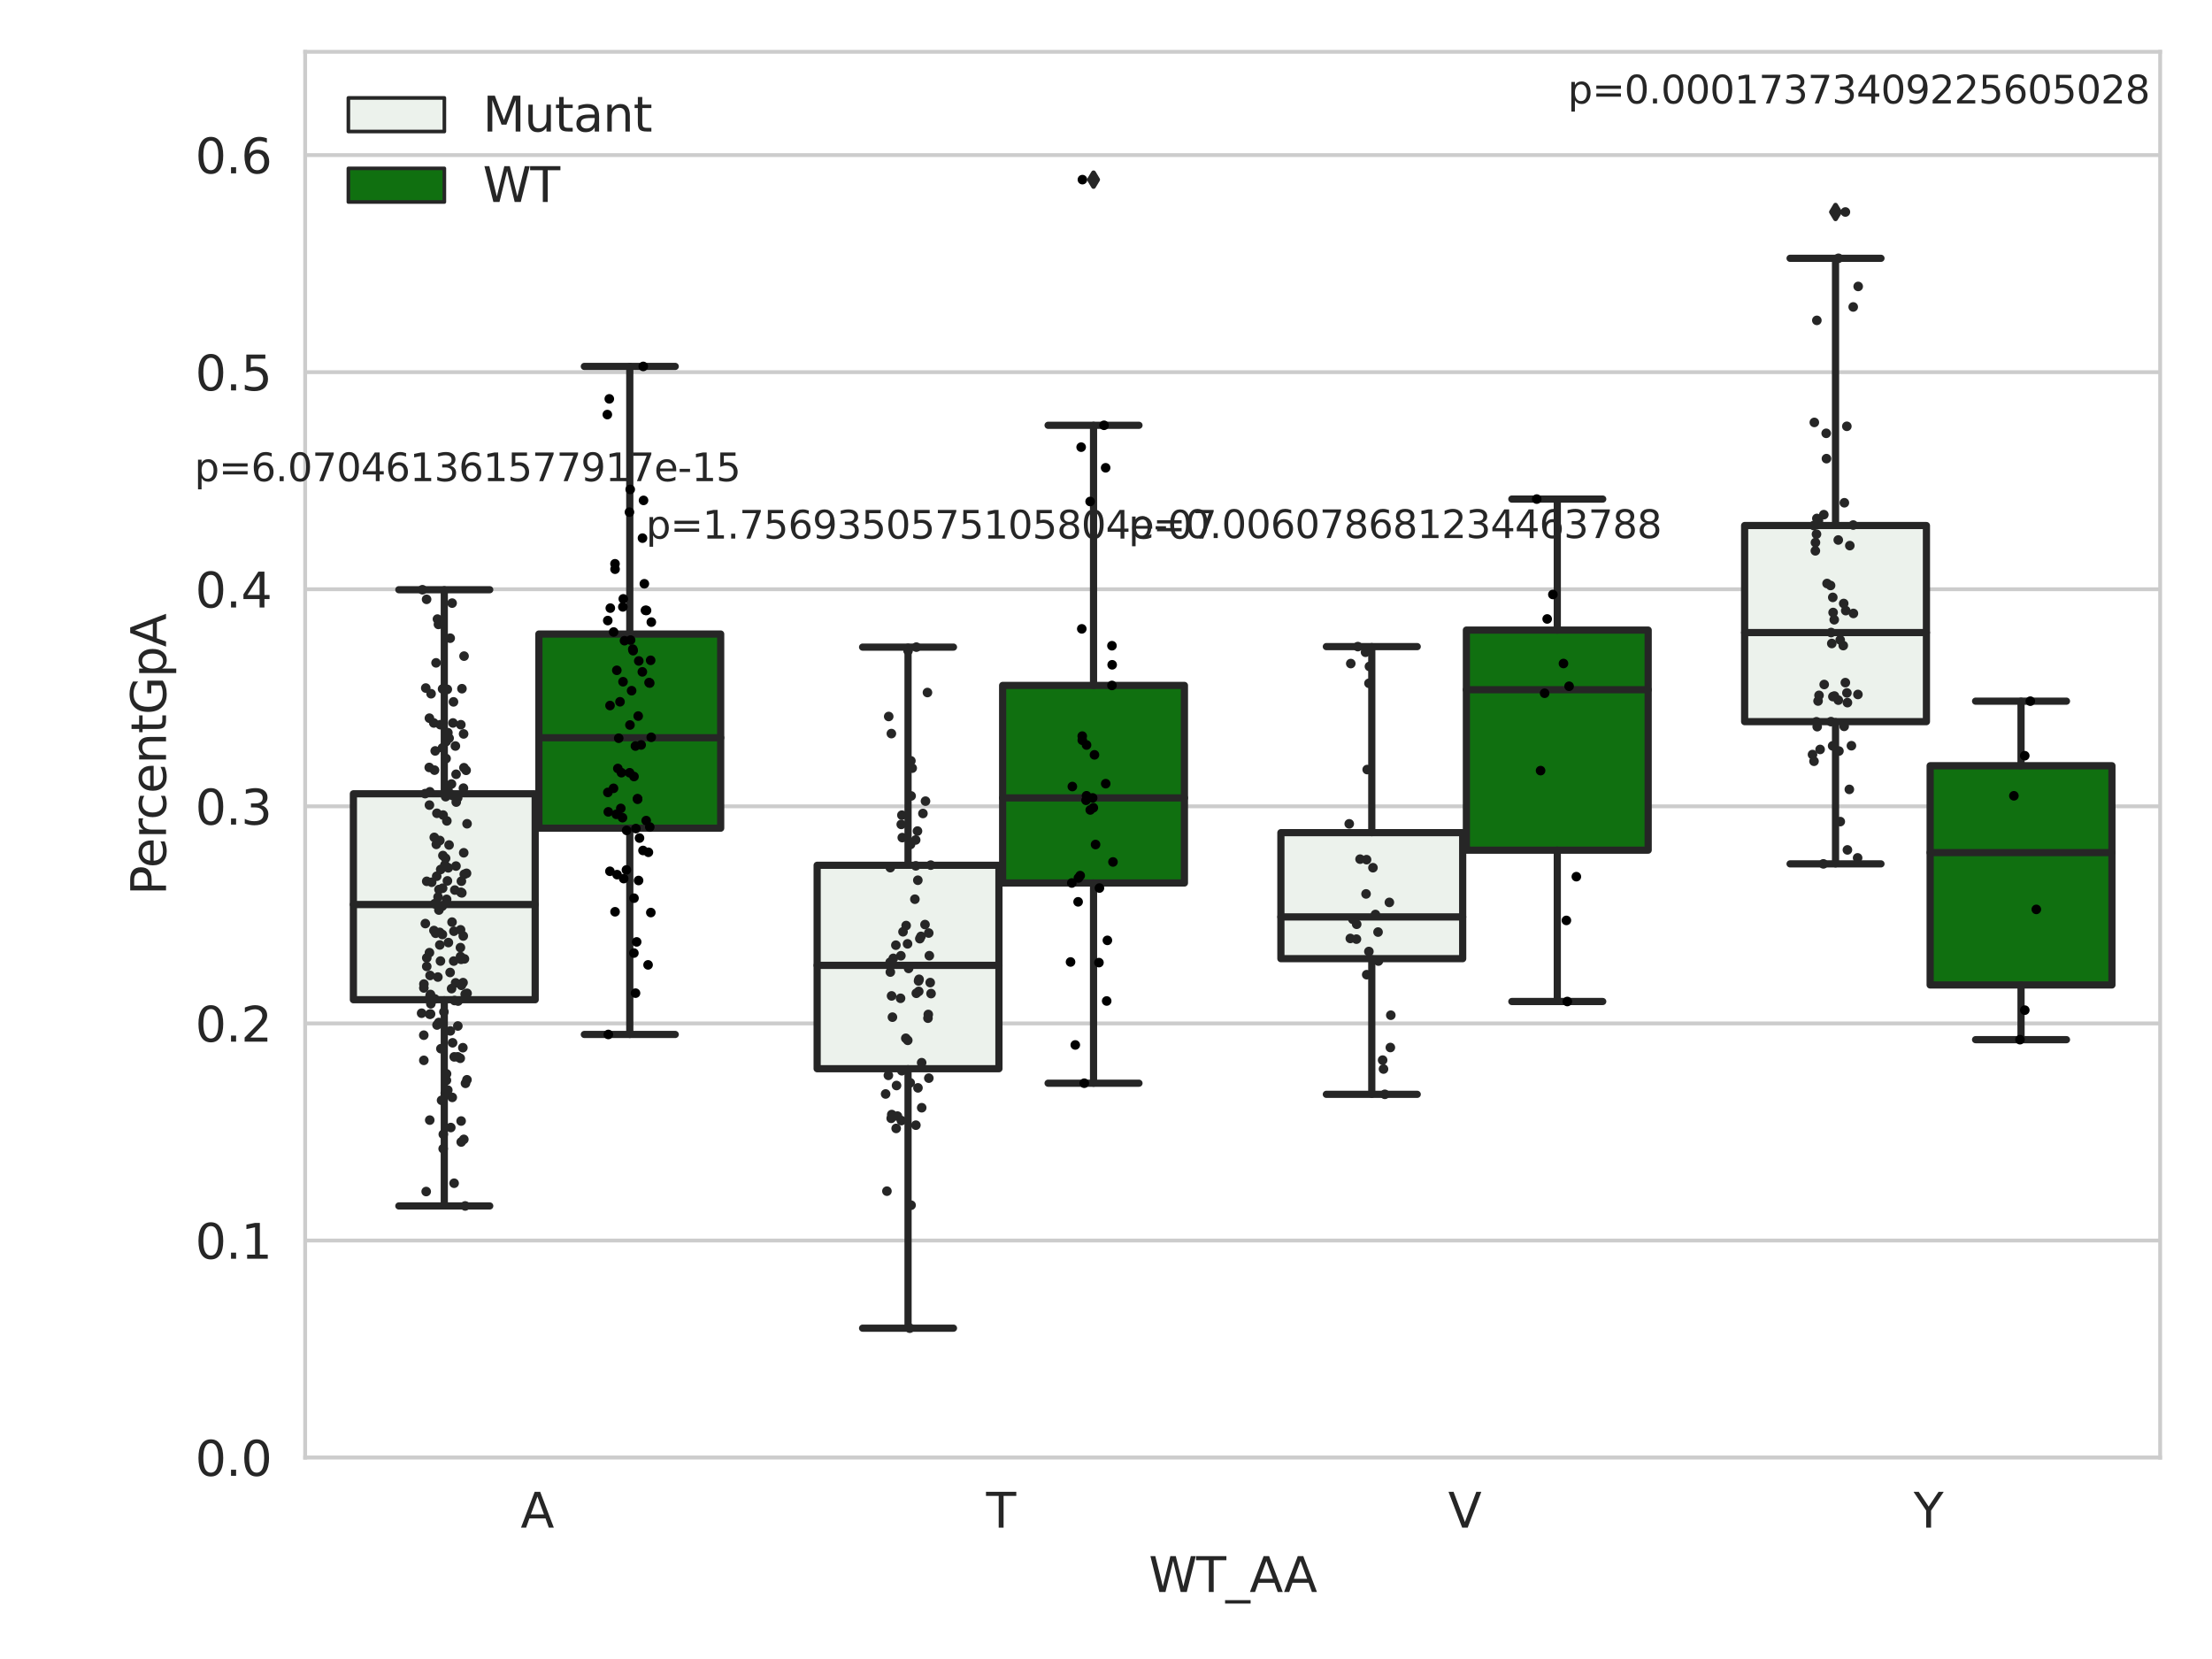 <?xml version="1.0" encoding="utf-8" standalone="no"?>
<!DOCTYPE svg PUBLIC "-//W3C//DTD SVG 1.1//EN"
  "http://www.w3.org/Graphics/SVG/1.1/DTD/svg11.dtd">
<svg xmlns:xlink="http://www.w3.org/1999/xlink" width="460.8pt" height="345.6pt" viewBox="0 0 460.8 345.6" xmlns="http://www.w3.org/2000/svg" version="1.1">
 <defs>
  <style type="text/css">*{stroke-linejoin: round; stroke-linecap: butt}</style>
 </defs>
 <g id="figure_1">
  <g id="patch_1">
   <path d="M 0 345.6 
L 460.8 345.6 
L 460.8 0 
L 0 0 
z
" style="fill: #ffffff"/>
  </g>
  <g id="axes_1">
   <g id="patch_2">
    <path d="M 63.571 303.64 
L 450 303.64 
L 450 10.8 
L 63.571 10.8 
z
" style="fill: #ffffff"/>
   </g>
   <g id="matplotlib.axis_1">
    <g id="xtick_1">
     <g id="text_1">
      <!-- A -->
      <g style="fill: #262626" transform="translate(108.455 318.238)scale(0.1 -0.1)">
       <defs>
        <path id="DejaVuSans-41" d="M 2188 4044 
L 1331 1722 
L 3047 1722 
L 2188 4044 
z
M 1831 4666 
L 2547 4666 
L 4325 0 
L 3669 0 
L 3244 1197 
L 1141 1197 
L 716 0 
L 50 0 
L 1831 4666 
z
" transform="scale(0.016)"/>
       </defs>
       <use xlink:href="#DejaVuSans-41"/>
      </g>
     </g>
    </g>
    <g id="xtick_2">
     <g id="text_2">
      <!-- T -->
      <g style="fill: #262626" transform="translate(205.428 318.238)scale(0.1 -0.1)">
       <defs>
        <path id="DejaVuSans-54" d="M -19 4666 
L 3928 4666 
L 3928 4134 
L 2272 4134 
L 2272 0 
L 1638 0 
L 1638 4134 
L -19 4134 
L -19 4666 
z
" transform="scale(0.016)"/>
       </defs>
       <use xlink:href="#DejaVuSans-54"/>
      </g>
     </g>
    </g>
    <g id="xtick_3">
     <g id="text_3">
      <!-- V -->
      <g style="fill: #262626" transform="translate(301.669 318.238)scale(0.1 -0.1)">
       <defs>
        <path id="DejaVuSans-56" d="M 1831 0 
L 50 4666 
L 709 4666 
L 2188 738 
L 3669 4666 
L 4325 4666 
L 2547 0 
L 1831 0 
z
" transform="scale(0.016)"/>
       </defs>
       <use xlink:href="#DejaVuSans-56"/>
      </g>
     </g>
    </g>
    <g id="xtick_4">
     <g id="text_4">
      <!-- Y -->
      <g style="fill: #262626" transform="translate(398.642 318.238)scale(0.1 -0.1)">
       <defs>
        <path id="DejaVuSans-59" d="M -13 4666 
L 666 4666 
L 1959 2747 
L 3244 4666 
L 3922 4666 
L 2272 2222 
L 2272 0 
L 1638 0 
L 1638 2222 
L -13 4666 
z
" transform="scale(0.016)"/>
       </defs>
       <use xlink:href="#DejaVuSans-59"/>
      </g>
     </g>
    </g>
    <g id="text_5">
     <!-- WT_AA -->
     <g style="fill: #262626" transform="translate(239.31 331.638)scale(0.1 -0.1)">
      <defs>
       <path id="DejaVuSans-57" d="M 213 4666 
L 850 4666 
L 1831 722 
L 2809 4666 
L 3519 4666 
L 4500 722 
L 5478 4666 
L 6119 4666 
L 4947 0 
L 4153 0 
L 3169 4050 
L 2175 0 
L 1381 0 
L 213 4666 
z
" transform="scale(0.016)"/>
       <path id="DejaVuSans-5f" d="M 3263 -1063 
L 3263 -1509 
L -63 -1509 
L -63 -1063 
L 3263 -1063 
z
" transform="scale(0.016)"/>
      </defs>
      <use xlink:href="#DejaVuSans-57"/>
      <use xlink:href="#DejaVuSans-54" x="98.877"/>
      <use xlink:href="#DejaVuSans-5f" x="159.961"/>
      <use xlink:href="#DejaVuSans-41" x="209.961"/>
      <use xlink:href="#DejaVuSans-41" x="281.119"/>
     </g>
    </g>
   </g>
   <g id="matplotlib.axis_2">
    <g id="ytick_1">
     <g id="line2d_1">
      <path d="M 63.571 303.64 
L 450 303.64 
" clip-path="url(#pd403f1db91)" style="fill: none; stroke: #cccccc; stroke-width: 0.8; stroke-linecap: round"/>
     </g>
     <g id="text_6">
      <!-- 0.0 -->
      <g style="fill: #262626" transform="translate(40.668 307.439)scale(0.1 -0.1)">
       <defs>
        <path id="DejaVuSans-30" d="M 2034 4250 
Q 1547 4250 1301 3770 
Q 1056 3291 1056 2328 
Q 1056 1369 1301 889 
Q 1547 409 2034 409 
Q 2525 409 2770 889 
Q 3016 1369 3016 2328 
Q 3016 3291 2770 3770 
Q 2525 4250 2034 4250 
z
M 2034 4750 
Q 2819 4750 3233 4129 
Q 3647 3509 3647 2328 
Q 3647 1150 3233 529 
Q 2819 -91 2034 -91 
Q 1250 -91 836 529 
Q 422 1150 422 2328 
Q 422 3509 836 4129 
Q 1250 4750 2034 4750 
z
" transform="scale(0.016)"/>
        <path id="DejaVuSans-2e" d="M 684 794 
L 1344 794 
L 1344 0 
L 684 0 
L 684 794 
z
" transform="scale(0.016)"/>
       </defs>
       <use xlink:href="#DejaVuSans-30"/>
       <use xlink:href="#DejaVuSans-2e" x="63.623"/>
       <use xlink:href="#DejaVuSans-30" x="95.41"/>
      </g>
     </g>
    </g>
    <g id="ytick_2">
     <g id="line2d_2">
      <path d="M 63.571 258.418 
L 450 258.418 
" clip-path="url(#pd403f1db91)" style="fill: none; stroke: #cccccc; stroke-width: 0.8; stroke-linecap: round"/>
     </g>
     <g id="text_7">
      <!-- 0.1 -->
      <g style="fill: #262626" transform="translate(40.668 262.218)scale(0.1 -0.1)">
       <defs>
        <path id="DejaVuSans-31" d="M 794 531 
L 1825 531 
L 1825 4091 
L 703 3866 
L 703 4441 
L 1819 4666 
L 2450 4666 
L 2450 531 
L 3481 531 
L 3481 0 
L 794 0 
L 794 531 
z
" transform="scale(0.016)"/>
       </defs>
       <use xlink:href="#DejaVuSans-30"/>
       <use xlink:href="#DejaVuSans-2e" x="63.623"/>
       <use xlink:href="#DejaVuSans-31" x="95.41"/>
      </g>
     </g>
    </g>
    <g id="ytick_3">
     <g id="line2d_3">
      <path d="M 63.571 213.197 
L 450 213.197 
" clip-path="url(#pd403f1db91)" style="fill: none; stroke: #cccccc; stroke-width: 0.8; stroke-linecap: round"/>
     </g>
     <g id="text_8">
      <!-- 0.2 -->
      <g style="fill: #262626" transform="translate(40.668 216.996)scale(0.1 -0.1)">
       <defs>
        <path id="DejaVuSans-32" d="M 1228 531 
L 3431 531 
L 3431 0 
L 469 0 
L 469 531 
Q 828 903 1448 1529 
Q 2069 2156 2228 2338 
Q 2531 2678 2651 2914 
Q 2772 3150 2772 3378 
Q 2772 3750 2511 3984 
Q 2250 4219 1831 4219 
Q 1534 4219 1204 4116 
Q 875 4013 500 3803 
L 500 4441 
Q 881 4594 1212 4672 
Q 1544 4750 1819 4750 
Q 2544 4750 2975 4387 
Q 3406 4025 3406 3419 
Q 3406 3131 3298 2873 
Q 3191 2616 2906 2266 
Q 2828 2175 2409 1742 
Q 1991 1309 1228 531 
z
" transform="scale(0.016)"/>
       </defs>
       <use xlink:href="#DejaVuSans-30"/>
       <use xlink:href="#DejaVuSans-2e" x="63.623"/>
       <use xlink:href="#DejaVuSans-32" x="95.41"/>
      </g>
     </g>
    </g>
    <g id="ytick_4">
     <g id="line2d_4">
      <path d="M 63.571 167.975 
L 450 167.975 
" clip-path="url(#pd403f1db91)" style="fill: none; stroke: #cccccc; stroke-width: 0.8; stroke-linecap: round"/>
     </g>
     <g id="text_9">
      <!-- 0.3 -->
      <g style="fill: #262626" transform="translate(40.668 171.775)scale(0.1 -0.1)">
       <defs>
        <path id="DejaVuSans-33" d="M 2597 2516 
Q 3050 2419 3304 2112 
Q 3559 1806 3559 1356 
Q 3559 666 3084 287 
Q 2609 -91 1734 -91 
Q 1441 -91 1130 -33 
Q 819 25 488 141 
L 488 750 
Q 750 597 1062 519 
Q 1375 441 1716 441 
Q 2309 441 2620 675 
Q 2931 909 2931 1356 
Q 2931 1769 2642 2001 
Q 2353 2234 1838 2234 
L 1294 2234 
L 1294 2753 
L 1863 2753 
Q 2328 2753 2575 2939 
Q 2822 3125 2822 3475 
Q 2822 3834 2567 4026 
Q 2313 4219 1838 4219 
Q 1578 4219 1281 4162 
Q 984 4106 628 3988 
L 628 4550 
Q 988 4650 1302 4700 
Q 1616 4750 1894 4750 
Q 2613 4750 3031 4423 
Q 3450 4097 3450 3541 
Q 3450 3153 3228 2886 
Q 3006 2619 2597 2516 
z
" transform="scale(0.016)"/>
       </defs>
       <use xlink:href="#DejaVuSans-30"/>
       <use xlink:href="#DejaVuSans-2e" x="63.623"/>
       <use xlink:href="#DejaVuSans-33" x="95.41"/>
      </g>
     </g>
    </g>
    <g id="ytick_5">
     <g id="line2d_5">
      <path d="M 63.571 122.754 
L 450 122.754 
" clip-path="url(#pd403f1db91)" style="fill: none; stroke: #cccccc; stroke-width: 0.8; stroke-linecap: round"/>
     </g>
     <g id="text_10">
      <!-- 0.4 -->
      <g style="fill: #262626" transform="translate(40.668 126.553)scale(0.1 -0.1)">
       <defs>
        <path id="DejaVuSans-34" d="M 2419 4116 
L 825 1625 
L 2419 1625 
L 2419 4116 
z
M 2253 4666 
L 3047 4666 
L 3047 1625 
L 3713 1625 
L 3713 1100 
L 3047 1100 
L 3047 0 
L 2419 0 
L 2419 1100 
L 313 1100 
L 313 1709 
L 2253 4666 
z
" transform="scale(0.016)"/>
       </defs>
       <use xlink:href="#DejaVuSans-30"/>
       <use xlink:href="#DejaVuSans-2e" x="63.623"/>
       <use xlink:href="#DejaVuSans-34" x="95.41"/>
      </g>
     </g>
    </g>
    <g id="ytick_6">
     <g id="line2d_6">
      <path d="M 63.571 77.532 
L 450 77.532 
" clip-path="url(#pd403f1db91)" style="fill: none; stroke: #cccccc; stroke-width: 0.8; stroke-linecap: round"/>
     </g>
     <g id="text_11">
      <!-- 0.5 -->
      <g style="fill: #262626" transform="translate(40.668 81.332)scale(0.1 -0.1)">
       <defs>
        <path id="DejaVuSans-35" d="M 691 4666 
L 3169 4666 
L 3169 4134 
L 1269 4134 
L 1269 2991 
Q 1406 3038 1543 3061 
Q 1681 3084 1819 3084 
Q 2600 3084 3056 2656 
Q 3513 2228 3513 1497 
Q 3513 744 3044 326 
Q 2575 -91 1722 -91 
Q 1428 -91 1123 -41 
Q 819 9 494 109 
L 494 744 
Q 775 591 1075 516 
Q 1375 441 1709 441 
Q 2250 441 2565 725 
Q 2881 1009 2881 1497 
Q 2881 1984 2565 2268 
Q 2250 2553 1709 2553 
Q 1456 2553 1204 2497 
Q 953 2441 691 2322 
L 691 4666 
z
" transform="scale(0.016)"/>
       </defs>
       <use xlink:href="#DejaVuSans-30"/>
       <use xlink:href="#DejaVuSans-2e" x="63.623"/>
       <use xlink:href="#DejaVuSans-35" x="95.41"/>
      </g>
     </g>
    </g>
    <g id="ytick_7">
     <g id="line2d_7">
      <path d="M 63.571 32.311 
L 450 32.311 
" clip-path="url(#pd403f1db91)" style="fill: none; stroke: #cccccc; stroke-width: 0.8; stroke-linecap: round"/>
     </g>
     <g id="text_12">
      <!-- 0.6 -->
      <g style="fill: #262626" transform="translate(40.668 36.11)scale(0.1 -0.1)">
       <defs>
        <path id="DejaVuSans-36" d="M 2113 2584 
Q 1688 2584 1439 2293 
Q 1191 2003 1191 1497 
Q 1191 994 1439 701 
Q 1688 409 2113 409 
Q 2538 409 2786 701 
Q 3034 994 3034 1497 
Q 3034 2003 2786 2293 
Q 2538 2584 2113 2584 
z
M 3366 4563 
L 3366 3988 
Q 3128 4100 2886 4159 
Q 2644 4219 2406 4219 
Q 1781 4219 1451 3797 
Q 1122 3375 1075 2522 
Q 1259 2794 1537 2939 
Q 1816 3084 2150 3084 
Q 2853 3084 3261 2657 
Q 3669 2231 3669 1497 
Q 3669 778 3244 343 
Q 2819 -91 2113 -91 
Q 1303 -91 875 529 
Q 447 1150 447 2328 
Q 447 3434 972 4092 
Q 1497 4750 2381 4750 
Q 2619 4750 2861 4703 
Q 3103 4656 3366 4563 
z
" transform="scale(0.016)"/>
       </defs>
       <use xlink:href="#DejaVuSans-30"/>
       <use xlink:href="#DejaVuSans-2e" x="63.623"/>
       <use xlink:href="#DejaVuSans-36" x="95.41"/>
      </g>
     </g>
    </g>
    <g id="text_13">
     <!-- PercentGpA -->
     <g style="fill: #262626" transform="translate(34.588 186.497)rotate(-90)scale(0.1 -0.1)">
      <defs>
       <path id="DejaVuSans-50" d="M 1259 4147 
L 1259 2394 
L 2053 2394 
Q 2494 2394 2734 2622 
Q 2975 2850 2975 3272 
Q 2975 3691 2734 3919 
Q 2494 4147 2053 4147 
L 1259 4147 
z
M 628 4666 
L 2053 4666 
Q 2838 4666 3239 4311 
Q 3641 3956 3641 3272 
Q 3641 2581 3239 2228 
Q 2838 1875 2053 1875 
L 1259 1875 
L 1259 0 
L 628 0 
L 628 4666 
z
" transform="scale(0.016)"/>
       <path id="DejaVuSans-65" d="M 3597 1894 
L 3597 1613 
L 953 1613 
Q 991 1019 1311 708 
Q 1631 397 2203 397 
Q 2534 397 2845 478 
Q 3156 559 3463 722 
L 3463 178 
Q 3153 47 2828 -22 
Q 2503 -91 2169 -91 
Q 1331 -91 842 396 
Q 353 884 353 1716 
Q 353 2575 817 3079 
Q 1281 3584 2069 3584 
Q 2775 3584 3186 3129 
Q 3597 2675 3597 1894 
z
M 3022 2063 
Q 3016 2534 2758 2815 
Q 2500 3097 2075 3097 
Q 1594 3097 1305 2825 
Q 1016 2553 972 2059 
L 3022 2063 
z
" transform="scale(0.016)"/>
       <path id="DejaVuSans-72" d="M 2631 2963 
Q 2534 3019 2420 3045 
Q 2306 3072 2169 3072 
Q 1681 3072 1420 2755 
Q 1159 2438 1159 1844 
L 1159 0 
L 581 0 
L 581 3500 
L 1159 3500 
L 1159 2956 
Q 1341 3275 1631 3429 
Q 1922 3584 2338 3584 
Q 2397 3584 2469 3576 
Q 2541 3569 2628 3553 
L 2631 2963 
z
" transform="scale(0.016)"/>
       <path id="DejaVuSans-63" d="M 3122 3366 
L 3122 2828 
Q 2878 2963 2633 3030 
Q 2388 3097 2138 3097 
Q 1578 3097 1268 2742 
Q 959 2388 959 1747 
Q 959 1106 1268 751 
Q 1578 397 2138 397 
Q 2388 397 2633 464 
Q 2878 531 3122 666 
L 3122 134 
Q 2881 22 2623 -34 
Q 2366 -91 2075 -91 
Q 1284 -91 818 406 
Q 353 903 353 1747 
Q 353 2603 823 3093 
Q 1294 3584 2113 3584 
Q 2378 3584 2631 3529 
Q 2884 3475 3122 3366 
z
" transform="scale(0.016)"/>
       <path id="DejaVuSans-6e" d="M 3513 2113 
L 3513 0 
L 2938 0 
L 2938 2094 
Q 2938 2591 2744 2837 
Q 2550 3084 2163 3084 
Q 1697 3084 1428 2787 
Q 1159 2491 1159 1978 
L 1159 0 
L 581 0 
L 581 3500 
L 1159 3500 
L 1159 2956 
Q 1366 3272 1645 3428 
Q 1925 3584 2291 3584 
Q 2894 3584 3203 3211 
Q 3513 2838 3513 2113 
z
" transform="scale(0.016)"/>
       <path id="DejaVuSans-74" d="M 1172 4494 
L 1172 3500 
L 2356 3500 
L 2356 3053 
L 1172 3053 
L 1172 1153 
Q 1172 725 1289 603 
Q 1406 481 1766 481 
L 2356 481 
L 2356 0 
L 1766 0 
Q 1100 0 847 248 
Q 594 497 594 1153 
L 594 3053 
L 172 3053 
L 172 3500 
L 594 3500 
L 594 4494 
L 1172 4494 
z
" transform="scale(0.016)"/>
       <path id="DejaVuSans-47" d="M 3809 666 
L 3809 1919 
L 2778 1919 
L 2778 2438 
L 4434 2438 
L 4434 434 
Q 4069 175 3628 42 
Q 3188 -91 2688 -91 
Q 1594 -91 976 548 
Q 359 1188 359 2328 
Q 359 3472 976 4111 
Q 1594 4750 2688 4750 
Q 3144 4750 3555 4637 
Q 3966 4525 4313 4306 
L 4313 3634 
Q 3963 3931 3569 4081 
Q 3175 4231 2741 4231 
Q 1884 4231 1454 3753 
Q 1025 3275 1025 2328 
Q 1025 1384 1454 906 
Q 1884 428 2741 428 
Q 3075 428 3337 486 
Q 3600 544 3809 666 
z
" transform="scale(0.016)"/>
       <path id="DejaVuSans-70" d="M 1159 525 
L 1159 -1331 
L 581 -1331 
L 581 3500 
L 1159 3500 
L 1159 2969 
Q 1341 3281 1617 3432 
Q 1894 3584 2278 3584 
Q 2916 3584 3314 3078 
Q 3713 2572 3713 1747 
Q 3713 922 3314 415 
Q 2916 -91 2278 -91 
Q 1894 -91 1617 61 
Q 1341 213 1159 525 
z
M 3116 1747 
Q 3116 2381 2855 2742 
Q 2594 3103 2138 3103 
Q 1681 3103 1420 2742 
Q 1159 2381 1159 1747 
Q 1159 1113 1420 752 
Q 1681 391 2138 391 
Q 2594 391 2855 752 
Q 3116 1113 3116 1747 
z
" transform="scale(0.016)"/>
      </defs>
      <use xlink:href="#DejaVuSans-50"/>
      <use xlink:href="#DejaVuSans-65" x="56.678"/>
      <use xlink:href="#DejaVuSans-72" x="118.201"/>
      <use xlink:href="#DejaVuSans-63" x="157.064"/>
      <use xlink:href="#DejaVuSans-65" x="212.045"/>
      <use xlink:href="#DejaVuSans-6e" x="273.568"/>
      <use xlink:href="#DejaVuSans-74" x="336.947"/>
      <use xlink:href="#DejaVuSans-47" x="376.156"/>
      <use xlink:href="#DejaVuSans-70" x="453.646"/>
      <use xlink:href="#DejaVuSans-41" x="517.123"/>
     </g>
    </g>
   </g>
   <g id="patch_3">
    <path d="M 73.618 208.261 
L 111.488 208.261 
L 111.488 165.363 
L 73.618 165.363 
L 73.618 208.261 
z
" clip-path="url(#pd403f1db91)" style="fill: #ecf2ec; stroke: #262626; stroke-width: 1.5; stroke-linejoin: miter"/>
   </g>
   <g id="patch_4">
    <path d="M 112.261 172.525 
L 150.131 172.525 
L 150.131 132.08 
L 112.261 132.08 
L 112.261 172.525 
z
" clip-path="url(#pd403f1db91)" style="fill: #107010; stroke: #262626; stroke-width: 1.5; stroke-linejoin: miter"/>
   </g>
   <g id="patch_5">
    <path d="M 170.226 222.634 
L 208.096 222.634 
L 208.096 180.257 
L 170.226 180.257 
L 170.226 222.634 
z
" clip-path="url(#pd403f1db91)" style="fill: #ecf2ec; stroke: #262626; stroke-width: 1.5; stroke-linejoin: miter"/>
   </g>
   <g id="patch_6">
    <path d="M 208.868 183.943 
L 246.738 183.943 
L 246.738 142.789 
L 208.868 142.789 
L 208.868 183.943 
z
" clip-path="url(#pd403f1db91)" style="fill: #107010; stroke: #262626; stroke-width: 1.5; stroke-linejoin: miter"/>
   </g>
   <g id="patch_7">
    <path d="M 266.833 199.708 
L 304.703 199.708 
L 304.703 173.459 
L 266.833 173.459 
L 266.833 199.708 
z
" clip-path="url(#pd403f1db91)" style="fill: #ecf2ec; stroke: #262626; stroke-width: 1.5; stroke-linejoin: miter"/>
   </g>
   <g id="patch_8">
    <path d="M 305.476 177.103 
L 343.346 177.103 
L 343.346 131.261 
L 305.476 131.261 
L 305.476 177.103 
z
" clip-path="url(#pd403f1db91)" style="fill: #107010; stroke: #262626; stroke-width: 1.5; stroke-linejoin: miter"/>
   </g>
   <g id="patch_9">
    <path d="M 363.44 150.33 
L 401.31 150.33 
L 401.31 109.479 
L 363.44 109.479 
L 363.44 150.33 
z
" clip-path="url(#pd403f1db91)" style="fill: #ecf2ec; stroke: #262626; stroke-width: 1.5; stroke-linejoin: miter"/>
   </g>
   <g id="patch_10">
    <path d="M 402.083 205.185 
L 439.953 205.185 
L 439.953 159.517 
L 402.083 159.517 
L 402.083 205.185 
z
" clip-path="url(#pd403f1db91)" style="fill: #107010; stroke: #262626; stroke-width: 1.5; stroke-linejoin: miter"/>
   </g>
   <g id="patch_11">
    <path d="M 111.875 303.64 
L 111.875 303.64 
L 111.875 303.64 
L 111.875 303.64 
z
" clip-path="url(#pd403f1db91)" style="fill: #ecf2ec; stroke: #262626; stroke-width: 0.75; stroke-linejoin: miter"/>
   </g>
   <g id="patch_12">
    <path d="M 111.875 303.64 
L 111.875 303.64 
L 111.875 303.64 
L 111.875 303.64 
z
" clip-path="url(#pd403f1db91)" style="fill: #107010; stroke: #262626; stroke-width: 0.75; stroke-linejoin: miter"/>
   </g>
   <g id="PathCollection_1"/>
   <g id="PathCollection_2"/>
   <g id="line2d_8">
    <path d="M 92.553 208.261 
L 92.553 251.221 
" clip-path="url(#pd403f1db91)" style="fill: none; stroke: #262626; stroke-width: 1.5; stroke-linecap: round"/>
   </g>
   <g id="line2d_9">
    <path d="M 92.553 165.363 
L 92.553 122.85 
" clip-path="url(#pd403f1db91)" style="fill: none; stroke: #262626; stroke-width: 1.5; stroke-linecap: round"/>
   </g>
   <g id="line2d_10">
    <path d="M 83.086 251.221 
L 102.021 251.221 
" clip-path="url(#pd403f1db91)" style="fill: none; stroke: #262626; stroke-width: 1.5; stroke-linecap: round"/>
   </g>
   <g id="line2d_11">
    <path d="M 83.086 122.85 
L 102.021 122.85 
" clip-path="url(#pd403f1db91)" style="fill: none; stroke: #262626; stroke-width: 1.5; stroke-linecap: round"/>
   </g>
   <g id="line2d_12"/>
   <g id="line2d_13">
    <path d="M 131.196 172.525 
L 131.196 215.497 
" clip-path="url(#pd403f1db91)" style="fill: none; stroke: #262626; stroke-width: 1.5; stroke-linecap: round"/>
   </g>
   <g id="line2d_14">
    <path d="M 131.196 132.08 
L 131.196 76.331 
" clip-path="url(#pd403f1db91)" style="fill: none; stroke: #262626; stroke-width: 1.5; stroke-linecap: round"/>
   </g>
   <g id="line2d_15">
    <path d="M 121.729 215.497 
L 140.664 215.497 
" clip-path="url(#pd403f1db91)" style="fill: none; stroke: #262626; stroke-width: 1.5; stroke-linecap: round"/>
   </g>
   <g id="line2d_16">
    <path d="M 121.729 76.331 
L 140.664 76.331 
" clip-path="url(#pd403f1db91)" style="fill: none; stroke: #262626; stroke-width: 1.5; stroke-linecap: round"/>
   </g>
   <g id="line2d_17"/>
   <g id="line2d_18">
    <path d="M 189.161 222.634 
L 189.161 276.684 
" clip-path="url(#pd403f1db91)" style="fill: none; stroke: #262626; stroke-width: 1.5; stroke-linecap: round"/>
   </g>
   <g id="line2d_19">
    <path d="M 189.161 180.257 
L 189.161 134.807 
" clip-path="url(#pd403f1db91)" style="fill: none; stroke: #262626; stroke-width: 1.5; stroke-linecap: round"/>
   </g>
   <g id="line2d_20">
    <path d="M 179.693 276.684 
L 198.628 276.684 
" clip-path="url(#pd403f1db91)" style="fill: none; stroke: #262626; stroke-width: 1.5; stroke-linecap: round"/>
   </g>
   <g id="line2d_21">
    <path d="M 179.693 134.807 
L 198.628 134.807 
" clip-path="url(#pd403f1db91)" style="fill: none; stroke: #262626; stroke-width: 1.5; stroke-linecap: round"/>
   </g>
   <g id="line2d_22"/>
   <g id="line2d_23">
    <path d="M 227.803 183.943 
L 227.803 225.652 
" clip-path="url(#pd403f1db91)" style="fill: none; stroke: #262626; stroke-width: 1.5; stroke-linecap: round"/>
   </g>
   <g id="line2d_24">
    <path d="M 227.803 142.789 
L 227.803 88.597 
" clip-path="url(#pd403f1db91)" style="fill: none; stroke: #262626; stroke-width: 1.5; stroke-linecap: round"/>
   </g>
   <g id="line2d_25">
    <path d="M 218.336 225.652 
L 237.271 225.652 
" clip-path="url(#pd403f1db91)" style="fill: none; stroke: #262626; stroke-width: 1.5; stroke-linecap: round"/>
   </g>
   <g id="line2d_26">
    <path d="M 218.336 88.597 
L 237.271 88.597 
" clip-path="url(#pd403f1db91)" style="fill: none; stroke: #262626; stroke-width: 1.5; stroke-linecap: round"/>
   </g>
   <g id="line2d_27">
    <defs>
     <path id="md1b0a98986" d="M -0 1.414 
L 0.849 0 
L 0 -1.414 
L -0.849 -0 
z
" style="stroke: #262626; stroke-linejoin: miter"/>
    </defs>
    <g clip-path="url(#pd403f1db91)">
     <use xlink:href="#md1b0a98986" x="227.803" y="37.422" style="fill: #262626; stroke: #262626; stroke-linejoin: miter"/>
    </g>
   </g>
   <g id="line2d_28">
    <path d="M 285.768 199.708 
L 285.768 227.968 
" clip-path="url(#pd403f1db91)" style="fill: none; stroke: #262626; stroke-width: 1.5; stroke-linecap: round"/>
   </g>
   <g id="line2d_29">
    <path d="M 285.768 173.459 
L 285.768 134.701 
" clip-path="url(#pd403f1db91)" style="fill: none; stroke: #262626; stroke-width: 1.5; stroke-linecap: round"/>
   </g>
   <g id="line2d_30">
    <path d="M 276.3 227.968 
L 295.235 227.968 
" clip-path="url(#pd403f1db91)" style="fill: none; stroke: #262626; stroke-width: 1.5; stroke-linecap: round"/>
   </g>
   <g id="line2d_31">
    <path d="M 276.3 134.701 
L 295.235 134.701 
" clip-path="url(#pd403f1db91)" style="fill: none; stroke: #262626; stroke-width: 1.5; stroke-linecap: round"/>
   </g>
   <g id="line2d_32"/>
   <g id="line2d_33">
    <path d="M 324.411 177.103 
L 324.411 208.632 
" clip-path="url(#pd403f1db91)" style="fill: none; stroke: #262626; stroke-width: 1.5; stroke-linecap: round"/>
   </g>
   <g id="line2d_34">
    <path d="M 324.411 131.261 
L 324.411 103.966 
" clip-path="url(#pd403f1db91)" style="fill: none; stroke: #262626; stroke-width: 1.5; stroke-linecap: round"/>
   </g>
   <g id="line2d_35">
    <path d="M 314.943 208.632 
L 333.878 208.632 
" clip-path="url(#pd403f1db91)" style="fill: none; stroke: #262626; stroke-width: 1.5; stroke-linecap: round"/>
   </g>
   <g id="line2d_36">
    <path d="M 314.943 103.966 
L 333.878 103.966 
" clip-path="url(#pd403f1db91)" style="fill: none; stroke: #262626; stroke-width: 1.5; stroke-linecap: round"/>
   </g>
   <g id="line2d_37"/>
   <g id="line2d_38">
    <path d="M 382.375 150.33 
L 382.375 179.96 
" clip-path="url(#pd403f1db91)" style="fill: none; stroke: #262626; stroke-width: 1.5; stroke-linecap: round"/>
   </g>
   <g id="line2d_39">
    <path d="M 382.375 109.479 
L 382.375 53.81 
" clip-path="url(#pd403f1db91)" style="fill: none; stroke: #262626; stroke-width: 1.5; stroke-linecap: round"/>
   </g>
   <g id="line2d_40">
    <path d="M 372.907 179.96 
L 391.842 179.96 
" clip-path="url(#pd403f1db91)" style="fill: none; stroke: #262626; stroke-width: 1.5; stroke-linecap: round"/>
   </g>
   <g id="line2d_41">
    <path d="M 372.907 53.81 
L 391.842 53.81 
" clip-path="url(#pd403f1db91)" style="fill: none; stroke: #262626; stroke-width: 1.5; stroke-linecap: round"/>
   </g>
   <g id="line2d_42">
    <g clip-path="url(#pd403f1db91)">
     <use xlink:href="#md1b0a98986" x="382.375" y="44.161" style="fill: #262626; stroke: #262626; stroke-linejoin: miter"/>
    </g>
   </g>
   <g id="line2d_43">
    <path d="M 421.018 205.185 
L 421.018 216.582 
" clip-path="url(#pd403f1db91)" style="fill: none; stroke: #262626; stroke-width: 1.5; stroke-linecap: round"/>
   </g>
   <g id="line2d_44">
    <path d="M 421.018 159.517 
L 421.018 146.066 
" clip-path="url(#pd403f1db91)" style="fill: none; stroke: #262626; stroke-width: 1.5; stroke-linecap: round"/>
   </g>
   <g id="line2d_45">
    <path d="M 411.55 216.582 
L 430.485 216.582 
" clip-path="url(#pd403f1db91)" style="fill: none; stroke: #262626; stroke-width: 1.5; stroke-linecap: round"/>
   </g>
   <g id="line2d_46">
    <path d="M 411.55 146.066 
L 430.485 146.066 
" clip-path="url(#pd403f1db91)" style="fill: none; stroke: #262626; stroke-width: 1.5; stroke-linecap: round"/>
   </g>
   <g id="line2d_47"/>
   <g id="line2d_48">
    <path d="M 73.618 188.43 
L 111.488 188.43 
" clip-path="url(#pd403f1db91)" style="fill: none; stroke: #262626; stroke-width: 1.5; stroke-linecap: round"/>
   </g>
   <g id="line2d_49">
    <path d="M 112.261 153.69 
L 150.131 153.69 
" clip-path="url(#pd403f1db91)" style="fill: none; stroke: #262626; stroke-width: 1.5; stroke-linecap: round"/>
   </g>
   <g id="line2d_50">
    <path d="M 170.226 201.099 
L 208.096 201.099 
" clip-path="url(#pd403f1db91)" style="fill: none; stroke: #262626; stroke-width: 1.5; stroke-linecap: round"/>
   </g>
   <g id="line2d_51">
    <path d="M 208.868 166.219 
L 246.738 166.219 
" clip-path="url(#pd403f1db91)" style="fill: none; stroke: #262626; stroke-width: 1.5; stroke-linecap: round"/>
   </g>
   <g id="line2d_52">
    <path d="M 266.833 191.011 
L 304.703 191.011 
" clip-path="url(#pd403f1db91)" style="fill: none; stroke: #262626; stroke-width: 1.5; stroke-linecap: round"/>
   </g>
   <g id="line2d_53">
    <path d="M 305.476 143.686 
L 343.346 143.686 
" clip-path="url(#pd403f1db91)" style="fill: none; stroke: #262626; stroke-width: 1.5; stroke-linecap: round"/>
   </g>
   <g id="line2d_54">
    <path d="M 363.44 131.772 
L 401.31 131.772 
" clip-path="url(#pd403f1db91)" style="fill: none; stroke: #262626; stroke-width: 1.5; stroke-linecap: round"/>
   </g>
   <g id="line2d_55">
    <path d="M 402.083 177.611 
L 439.953 177.611 
" clip-path="url(#pd403f1db91)" style="fill: none; stroke: #262626; stroke-width: 1.5; stroke-linecap: round"/>
   </g>
   <g id="patch_13">
    <path d="M 63.571 303.64 
L 63.571 10.8 
" style="fill: none; stroke: #cccccc; stroke-width: 0.8; stroke-linejoin: miter; stroke-linecap: square"/>
   </g>
   <g id="patch_14">
    <path d="M 450 303.64 
L 450 10.8 
" style="fill: none; stroke: #cccccc; stroke-width: 0.8; stroke-linejoin: miter; stroke-linecap: square"/>
   </g>
   <g id="patch_15">
    <path d="M 63.571 303.64 
L 450 303.64 
" style="fill: none; stroke: #cccccc; stroke-width: 0.8; stroke-linejoin: miter; stroke-linecap: square"/>
   </g>
   <g id="patch_16">
    <path d="M 63.571 10.8 
L 450 10.8 
" style="fill: none; stroke: #cccccc; stroke-width: 0.8; stroke-linejoin: miter; stroke-linecap: square"/>
   </g>
   <g id="PathCollection_3">
    <defs>
     <path id="C0_0_94ed608eba" d="M 0 1 
C 0.265 1 0.52 0.895 0.707 0.707 
C 0.895 0.52 1 0.265 1 -0 
C 1 -0.265 0.895 -0.52 0.707 -0.707 
C 0.52 -0.895 0.265 -1 0 -1 
C -0.265 -1 -0.52 -0.895 -0.707 -0.707 
C -0.895 -0.52 -1 -0.265 -1 0 
C -1 0.265 -0.895 0.52 -0.707 0.707 
C -0.52 0.895 -0.265 1 0 1 
z
"/>
    </defs>
    <g clip-path="url(#pd403f1db91)">
     <use xlink:href="#C0_0_94ed608eba" x="89.55" y="164.948" style="fill: #262626"/>
    </g>
    <g clip-path="url(#pd403f1db91)">
     <use xlink:href="#C0_0_94ed608eba" x="88.298" y="205.808" style="fill: #262626"/>
    </g>
    <g clip-path="url(#pd403f1db91)">
     <use xlink:href="#C0_0_94ed608eba" x="95.37" y="220.161" style="fill: #262626"/>
    </g>
    <g clip-path="url(#pd403f1db91)">
     <use xlink:href="#C0_0_94ed608eba" x="96.623" y="237.352" style="fill: #262626"/>
    </g>
    <g clip-path="url(#pd403f1db91)">
     <use xlink:href="#C0_0_94ed608eba" x="92.349" y="236.294" style="fill: #262626"/>
    </g>
    <g clip-path="url(#pd403f1db91)">
     <use xlink:href="#C0_0_94ed608eba" x="96.541" y="164.185" style="fill: #262626"/>
    </g>
    <g clip-path="url(#pd403f1db91)">
     <use xlink:href="#C0_0_94ed608eba" x="93.024" y="223.707" style="fill: #262626"/>
    </g>
    <g clip-path="url(#pd403f1db91)">
     <use xlink:href="#C0_0_94ed608eba" x="89.419" y="159.874" style="fill: #262626"/>
    </g>
    <g clip-path="url(#pd403f1db91)">
     <use xlink:href="#C0_0_94ed608eba" x="94.281" y="165.725" style="fill: #262626"/>
    </g>
    <g clip-path="url(#pd403f1db91)">
     <use xlink:href="#C0_0_94ed608eba" x="89.453" y="149.607" style="fill: #262626"/>
    </g>
    <g clip-path="url(#pd403f1db91)">
     <use xlink:href="#C0_0_94ed608eba" x="91.42" y="213" style="fill: #262626"/>
    </g>
    <g clip-path="url(#pd403f1db91)">
     <use xlink:href="#C0_0_94ed608eba" x="96.463" y="204.701" style="fill: #262626"/>
    </g>
    <g clip-path="url(#pd403f1db91)">
     <use xlink:href="#C0_0_94ed608eba" x="93.768" y="202.584" style="fill: #262626"/>
    </g>
    <g clip-path="url(#pd403f1db91)">
     <use xlink:href="#C0_0_94ed608eba" x="92.198" y="143.52" style="fill: #262626"/>
    </g>
    <g clip-path="url(#pd403f1db91)">
     <use xlink:href="#C0_0_94ed608eba" x="96.001" y="150.972" style="fill: #262626"/>
    </g>
    <g clip-path="url(#pd403f1db91)">
     <use xlink:href="#C0_0_94ed608eba" x="96.117" y="205.264" style="fill: #262626"/>
    </g>
    <g clip-path="url(#pd403f1db91)">
     <use xlink:href="#C0_0_94ed608eba" x="96.508" y="194.987" style="fill: #262626"/>
    </g>
    <g clip-path="url(#pd403f1db91)">
     <use xlink:href="#C0_0_94ed608eba" x="89.749" y="209.107" style="fill: #262626"/>
    </g>
    <g clip-path="url(#pd403f1db91)">
     <use xlink:href="#C0_0_94ed608eba" x="96.65" y="159.929" style="fill: #262626"/>
    </g>
    <g clip-path="url(#pd403f1db91)">
     <use xlink:href="#C0_0_94ed608eba" x="88.896" y="183.594" style="fill: #262626"/>
    </g>
    <g clip-path="url(#pd403f1db91)">
     <use xlink:href="#C0_0_94ed608eba" x="94.358" y="150.605" style="fill: #262626"/>
    </g>
    <g clip-path="url(#pd403f1db91)">
     <use xlink:href="#C0_0_94ed608eba" x="95.044" y="167.09" style="fill: #262626"/>
    </g>
    <g clip-path="url(#pd403f1db91)">
     <use xlink:href="#C0_0_94ed608eba" x="96.004" y="185.876" style="fill: #262626"/>
    </g>
    <g clip-path="url(#pd403f1db91)">
     <use xlink:href="#C0_0_94ed608eba" x="94.512" y="200.21" style="fill: #262626"/>
    </g>
    <g clip-path="url(#pd403f1db91)">
     <use xlink:href="#C0_0_94ed608eba" x="96.908" y="207.116" style="fill: #262626"/>
    </g>
    <g clip-path="url(#pd403f1db91)">
     <use xlink:href="#C0_0_94ed608eba" x="88.292" y="220.889" style="fill: #262626"/>
    </g>
    <g clip-path="url(#pd403f1db91)">
     <use xlink:href="#C0_0_94ed608eba" x="89.676" y="207.169" style="fill: #262626"/>
    </g>
    <g clip-path="url(#pd403f1db91)">
     <use xlink:href="#C0_0_94ed608eba" x="96.081" y="237.901" style="fill: #262626"/>
    </g>
    <g clip-path="url(#pd403f1db91)">
     <use xlink:href="#C0_0_94ed608eba" x="90.661" y="156.429" style="fill: #262626"/>
    </g>
    <g clip-path="url(#pd403f1db91)">
     <use xlink:href="#C0_0_94ed608eba" x="93.783" y="132.944" style="fill: #262626"/>
    </g>
    <g clip-path="url(#pd403f1db91)">
     <use xlink:href="#C0_0_94ed608eba" x="91.131" y="128.964" style="fill: #262626"/>
    </g>
    <g clip-path="url(#pd403f1db91)">
     <use xlink:href="#C0_0_94ed608eba" x="92.68" y="180.198" style="fill: #262626"/>
    </g>
    <g clip-path="url(#pd403f1db91)">
     <use xlink:href="#C0_0_94ed608eba" x="89.523" y="233.34" style="fill: #262626"/>
    </g>
    <g clip-path="url(#pd403f1db91)">
     <use xlink:href="#C0_0_94ed608eba" x="91.627" y="175.088" style="fill: #262626"/>
    </g>
    <g clip-path="url(#pd403f1db91)">
     <use xlink:href="#C0_0_94ed608eba" x="95.945" y="193.699" style="fill: #262626"/>
    </g>
    <g clip-path="url(#pd403f1db91)">
     <use xlink:href="#C0_0_94ed608eba" x="97.103" y="160.471" style="fill: #262626"/>
    </g>
    <g clip-path="url(#pd403f1db91)">
     <use xlink:href="#C0_0_94ed608eba" x="89.697" y="211.239" style="fill: #262626"/>
    </g>
    <g clip-path="url(#pd403f1db91)">
     <use xlink:href="#C0_0_94ed608eba" x="93.558" y="153.773" style="fill: #262626"/>
    </g>
    <g clip-path="url(#pd403f1db91)">
     <use xlink:href="#C0_0_94ed608eba" x="88.899" y="201.329" style="fill: #262626"/>
    </g>
    <g clip-path="url(#pd403f1db91)">
     <use xlink:href="#C0_0_94ed608eba" x="89.928" y="183.789" style="fill: #262626"/>
    </g>
    <g clip-path="url(#pd403f1db91)">
     <use xlink:href="#C0_0_94ed608eba" x="94.073" y="205.95" style="fill: #262626"/>
    </g>
    <g clip-path="url(#pd403f1db91)">
     <use xlink:href="#C0_0_94ed608eba" x="88.905" y="199.547" style="fill: #262626"/>
    </g>
    <g clip-path="url(#pd403f1db91)">
     <use xlink:href="#C0_0_94ed608eba" x="96.066" y="199.851" style="fill: #262626"/>
    </g>
    <g clip-path="url(#pd403f1db91)">
     <use xlink:href="#C0_0_94ed608eba" x="96.118" y="183.569" style="fill: #262626"/>
    </g>
    <g clip-path="url(#pd403f1db91)">
     <use xlink:href="#C0_0_94ed608eba" x="92.929" y="158.019" style="fill: #262626"/>
    </g>
    <g clip-path="url(#pd403f1db91)">
     <use xlink:href="#C0_0_94ed608eba" x="88.309" y="204.997" style="fill: #262626"/>
    </g>
    <g clip-path="url(#pd403f1db91)">
     <use xlink:href="#C0_0_94ed608eba" x="91.99" y="229.215" style="fill: #262626"/>
    </g>
    <g clip-path="url(#pd403f1db91)">
     <use xlink:href="#C0_0_94ed608eba" x="91.255" y="186.863" style="fill: #262626"/>
    </g>
    <g clip-path="url(#pd403f1db91)">
     <use xlink:href="#C0_0_94ed608eba" x="94.614" y="220.165" style="fill: #262626"/>
    </g>
    <g clip-path="url(#pd403f1db91)">
     <use xlink:href="#C0_0_94ed608eba" x="95.345" y="166.206" style="fill: #262626"/>
    </g>
    <g clip-path="url(#pd403f1db91)">
     <use xlink:href="#C0_0_94ed608eba" x="92.308" y="169.792" style="fill: #262626"/>
    </g>
    <g clip-path="url(#pd403f1db91)">
     <use xlink:href="#C0_0_94ed608eba" x="91.039" y="213.528" style="fill: #262626"/>
    </g>
    <g clip-path="url(#pd403f1db91)">
     <use xlink:href="#C0_0_94ed608eba" x="94.745" y="185.415" style="fill: #262626"/>
    </g>
    <g clip-path="url(#pd403f1db91)">
     <use xlink:href="#C0_0_94ed608eba" x="90.972" y="182.536" style="fill: #262626"/>
    </g>
    <g clip-path="url(#pd403f1db91)">
     <use xlink:href="#C0_0_94ed608eba" x="88.867" y="124.854" style="fill: #262626"/>
    </g>
    <g clip-path="url(#pd403f1db91)">
     <use xlink:href="#C0_0_94ed608eba" x="90.468" y="174.441" style="fill: #262626"/>
    </g>
    <g clip-path="url(#pd403f1db91)">
     <use xlink:href="#C0_0_94ed608eba" x="93.384" y="180.788" style="fill: #262626"/>
    </g>
    <g clip-path="url(#pd403f1db91)">
     <use xlink:href="#C0_0_94ed608eba" x="91.447" y="185.307" style="fill: #262626"/>
    </g>
    <g clip-path="url(#pd403f1db91)">
     <use xlink:href="#C0_0_94ed608eba" x="95.377" y="213.732" style="fill: #262626"/>
    </g>
    <g clip-path="url(#pd403f1db91)">
     <use xlink:href="#C0_0_94ed608eba" x="93.001" y="225.057" style="fill: #262626"/>
    </g>
    <g clip-path="url(#pd403f1db91)">
     <use xlink:href="#C0_0_94ed608eba" x="94.167" y="192.093" style="fill: #262626"/>
    </g>
    <g clip-path="url(#pd403f1db91)">
     <use xlink:href="#C0_0_94ed608eba" x="89.46" y="167.716" style="fill: #262626"/>
    </g>
    <g clip-path="url(#pd403f1db91)">
     <use xlink:href="#C0_0_94ed608eba" x="91.002" y="188.43" style="fill: #262626"/>
    </g>
    <g clip-path="url(#pd403f1db91)">
     <use xlink:href="#C0_0_94ed608eba" x="93.411" y="196.353" style="fill: #262626"/>
    </g>
    <g clip-path="url(#pd403f1db91)">
     <use xlink:href="#C0_0_94ed608eba" x="90.752" y="194.414" style="fill: #262626"/>
    </g>
    <g clip-path="url(#pd403f1db91)">
     <use xlink:href="#C0_0_94ed608eba" x="92.158" y="194.676" style="fill: #262626"/>
    </g>
    <g clip-path="url(#pd403f1db91)">
     <use xlink:href="#C0_0_94ed608eba" x="88.281" y="215.648" style="fill: #262626"/>
    </g>
    <g clip-path="url(#pd403f1db91)">
     <use xlink:href="#C0_0_94ed608eba" x="92.13" y="188.764" style="fill: #262626"/>
    </g>
    <g clip-path="url(#pd403f1db91)">
     <use xlink:href="#C0_0_94ed608eba" x="91.846" y="218.463" style="fill: #262626"/>
    </g>
    <g clip-path="url(#pd403f1db91)">
     <use xlink:href="#C0_0_94ed608eba" x="93.815" y="214.756" style="fill: #262626"/>
    </g>
    <g clip-path="url(#pd403f1db91)">
     <use xlink:href="#C0_0_94ed608eba" x="94.6" y="246.489" style="fill: #262626"/>
    </g>
    <g clip-path="url(#pd403f1db91)">
     <use xlink:href="#C0_0_94ed608eba" x="92.478" y="210.797" style="fill: #262626"/>
    </g>
    <g clip-path="url(#pd403f1db91)">
     <use xlink:href="#C0_0_94ed608eba" x="94.47" y="146.214" style="fill: #262626"/>
    </g>
    <g clip-path="url(#pd403f1db91)">
     <use xlink:href="#C0_0_94ed608eba" x="88.607" y="192.398" style="fill: #262626"/>
    </g>
    <g clip-path="url(#pd403f1db91)">
     <use xlink:href="#C0_0_94ed608eba" x="90.522" y="160.437" style="fill: #262626"/>
    </g>
    <g clip-path="url(#pd403f1db91)">
     <use xlink:href="#C0_0_94ed608eba" x="96.672" y="136.681" style="fill: #262626"/>
    </g>
    <g clip-path="url(#pd403f1db91)">
     <use xlink:href="#C0_0_94ed608eba" x="93.087" y="171.01" style="fill: #262626"/>
    </g>
    <g clip-path="url(#pd403f1db91)">
     <use xlink:href="#C0_0_94ed608eba" x="91.756" y="200.203" style="fill: #262626"/>
    </g>
    <g clip-path="url(#pd403f1db91)">
     <use xlink:href="#C0_0_94ed608eba" x="93.285" y="227.092" style="fill: #262626"/>
    </g>
    <g clip-path="url(#pd403f1db91)">
     <use xlink:href="#C0_0_94ed608eba" x="91.805" y="181.129" style="fill: #262626"/>
    </g>
    <g clip-path="url(#pd403f1db91)">
     <use xlink:href="#C0_0_94ed608eba" x="90.838" y="138.084" style="fill: #262626"/>
    </g>
    <g clip-path="url(#pd403f1db91)">
     <use xlink:href="#C0_0_94ed608eba" x="96.908" y="251.221" style="fill: #262626"/>
    </g>
    <g clip-path="url(#pd403f1db91)">
     <use xlink:href="#C0_0_94ed608eba" x="88.695" y="143.332" style="fill: #262626"/>
    </g>
    <g clip-path="url(#pd403f1db91)">
     <use xlink:href="#C0_0_94ed608eba" x="97.302" y="206.929" style="fill: #262626"/>
    </g>
    <g clip-path="url(#pd403f1db91)">
     <use xlink:href="#C0_0_94ed608eba" x="96.062" y="233.531" style="fill: #262626"/>
    </g>
    <g clip-path="url(#pd403f1db91)">
     <use xlink:href="#C0_0_94ed608eba" x="91.215" y="203.539" style="fill: #262626"/>
    </g>
    <g clip-path="url(#pd403f1db91)">
     <use xlink:href="#C0_0_94ed608eba" x="90.57" y="208.092" style="fill: #262626"/>
    </g>
    <g clip-path="url(#pd403f1db91)">
     <use xlink:href="#C0_0_94ed608eba" x="92.828" y="178.805" style="fill: #262626"/>
    </g>
    <g clip-path="url(#pd403f1db91)">
     <use xlink:href="#C0_0_94ed608eba" x="93.287" y="164.395" style="fill: #262626"/>
    </g>
    <g clip-path="url(#pd403f1db91)">
     <use xlink:href="#C0_0_94ed608eba" x="95.932" y="199.268" style="fill: #262626"/>
    </g>
    <g clip-path="url(#pd403f1db91)">
     <use xlink:href="#C0_0_94ed608eba" x="92.842" y="165.964" style="fill: #262626"/>
    </g>
    <g clip-path="url(#pd403f1db91)">
     <use xlink:href="#C0_0_94ed608eba" x="90.399" y="193.845" style="fill: #262626"/>
    </g>
    <g clip-path="url(#pd403f1db91)">
     <use xlink:href="#C0_0_94ed608eba" x="93.304" y="152.63" style="fill: #262626"/>
    </g>
    <g clip-path="url(#pd403f1db91)">
     <use xlink:href="#C0_0_94ed608eba" x="89.8" y="144.52" style="fill: #262626"/>
    </g>
    <g clip-path="url(#pd403f1db91)">
     <use xlink:href="#C0_0_94ed608eba" x="96.713" y="182.124" style="fill: #262626"/>
    </g>
    <g clip-path="url(#pd403f1db91)">
     <use xlink:href="#C0_0_94ed608eba" x="90.892" y="175.897" style="fill: #262626"/>
    </g>
    <g clip-path="url(#pd403f1db91)">
     <use xlink:href="#C0_0_94ed608eba" x="91.336" y="130.078" style="fill: #262626"/>
    </g>
    <g clip-path="url(#pd403f1db91)">
     <use xlink:href="#C0_0_94ed608eba" x="96.231" y="143.467" style="fill: #262626"/>
    </g>
    <g clip-path="url(#pd403f1db91)">
     <use xlink:href="#C0_0_94ed608eba" x="94.558" y="193.991" style="fill: #262626"/>
    </g>
    <g clip-path="url(#pd403f1db91)">
     <use xlink:href="#C0_0_94ed608eba" x="91.73" y="150.967" style="fill: #262626"/>
    </g>
    <g clip-path="url(#pd403f1db91)">
     <use xlink:href="#C0_0_94ed608eba" x="92.756" y="227.714" style="fill: #262626"/>
    </g>
    <g clip-path="url(#pd403f1db91)">
     <use xlink:href="#C0_0_94ed608eba" x="93.207" y="183.504" style="fill: #262626"/>
    </g>
    <g clip-path="url(#pd403f1db91)">
     <use xlink:href="#C0_0_94ed608eba" x="94.216" y="228.608" style="fill: #262626"/>
    </g>
    <g clip-path="url(#pd403f1db91)">
     <use xlink:href="#C0_0_94ed608eba" x="94.909" y="204.746" style="fill: #262626"/>
    </g>
    <g clip-path="url(#pd403f1db91)">
     <use xlink:href="#C0_0_94ed608eba" x="93.789" y="165.398" style="fill: #262626"/>
    </g>
    <g clip-path="url(#pd403f1db91)">
     <use xlink:href="#C0_0_94ed608eba" x="89.59" y="203.205" style="fill: #262626"/>
    </g>
    <g clip-path="url(#pd403f1db91)">
     <use xlink:href="#C0_0_94ed608eba" x="96.753" y="199.756" style="fill: #262626"/>
    </g>
    <g clip-path="url(#pd403f1db91)">
     <use xlink:href="#C0_0_94ed608eba" x="92.266" y="178.224" style="fill: #262626"/>
    </g>
    <g clip-path="url(#pd403f1db91)">
     <use xlink:href="#C0_0_94ed608eba" x="96.578" y="152.889" style="fill: #262626"/>
    </g>
    <g clip-path="url(#pd403f1db91)">
     <use xlink:href="#C0_0_94ed608eba" x="94.183" y="125.64" style="fill: #262626"/>
    </g>
    <g clip-path="url(#pd403f1db91)">
     <use xlink:href="#C0_0_94ed608eba" x="92.321" y="239.3" style="fill: #262626"/>
    </g>
    <g clip-path="url(#pd403f1db91)">
     <use xlink:href="#C0_0_94ed608eba" x="94.99" y="180.416" style="fill: #262626"/>
    </g>
    <g clip-path="url(#pd403f1db91)">
     <use xlink:href="#C0_0_94ed608eba" x="93.55" y="176.029" style="fill: #262626"/>
    </g>
    <g clip-path="url(#pd403f1db91)">
     <use xlink:href="#C0_0_94ed608eba" x="95.917" y="197.404" style="fill: #262626"/>
    </g>
    <g clip-path="url(#pd403f1db91)">
     <use xlink:href="#C0_0_94ed608eba" x="91.016" y="169.421" style="fill: #262626"/>
    </g>
    <g clip-path="url(#pd403f1db91)">
     <use xlink:href="#C0_0_94ed608eba" x="92.943" y="154.473" style="fill: #262626"/>
    </g>
    <g clip-path="url(#pd403f1db91)">
     <use xlink:href="#C0_0_94ed608eba" x="96.605" y="177.65" style="fill: #262626"/>
    </g>
    <g clip-path="url(#pd403f1db91)">
     <use xlink:href="#C0_0_94ed608eba" x="91.602" y="194.232" style="fill: #262626"/>
    </g>
    <g clip-path="url(#pd403f1db91)">
     <use xlink:href="#C0_0_94ed608eba" x="95.011" y="161.295" style="fill: #262626"/>
    </g>
    <g clip-path="url(#pd403f1db91)">
     <use xlink:href="#C0_0_94ed608eba" x="97.188" y="181.929" style="fill: #262626"/>
    </g>
    <g clip-path="url(#pd403f1db91)">
     <use xlink:href="#C0_0_94ed608eba" x="94.865" y="155.409" style="fill: #262626"/>
    </g>
    <g clip-path="url(#pd403f1db91)">
     <use xlink:href="#C0_0_94ed608eba" x="87.829" y="211.07" style="fill: #262626"/>
    </g>
    <g clip-path="url(#pd403f1db91)">
     <use xlink:href="#C0_0_94ed608eba" x="97.298" y="171.605" style="fill: #262626"/>
    </g>
    <g clip-path="url(#pd403f1db91)">
     <use xlink:href="#C0_0_94ed608eba" x="89.522" y="211.283" style="fill: #262626"/>
    </g>
    <g clip-path="url(#pd403f1db91)">
     <use xlink:href="#C0_0_94ed608eba" x="94.054" y="163.323" style="fill: #262626"/>
    </g>
    <g clip-path="url(#pd403f1db91)">
     <use xlink:href="#C0_0_94ed608eba" x="89.463" y="198.454" style="fill: #262626"/>
    </g>
    <g clip-path="url(#pd403f1db91)">
     <use xlink:href="#C0_0_94ed608eba" x="87.999" y="122.85" style="fill: #262626"/>
    </g>
    <g clip-path="url(#pd403f1db91)">
     <use xlink:href="#C0_0_94ed608eba" x="94.691" y="208.431" style="fill: #262626"/>
    </g>
    <g clip-path="url(#pd403f1db91)">
     <use xlink:href="#C0_0_94ed608eba" x="88.784" y="248.221" style="fill: #262626"/>
    </g>
    <g clip-path="url(#pd403f1db91)">
     <use xlink:href="#C0_0_94ed608eba" x="91.62" y="196.85" style="fill: #262626"/>
    </g>
    <g clip-path="url(#pd403f1db91)">
     <use xlink:href="#C0_0_94ed608eba" x="94.284" y="217.233" style="fill: #262626"/>
    </g>
    <g clip-path="url(#pd403f1db91)">
     <use xlink:href="#C0_0_94ed608eba" x="93.042" y="187.352" style="fill: #262626"/>
    </g>
    <g clip-path="url(#pd403f1db91)">
     <use xlink:href="#C0_0_94ed608eba" x="97.276" y="224.938" style="fill: #262626"/>
    </g>
    <g clip-path="url(#pd403f1db91)">
     <use xlink:href="#C0_0_94ed608eba" x="89.591" y="207.489" style="fill: #262626"/>
    </g>
    <g clip-path="url(#pd403f1db91)">
     <use xlink:href="#C0_0_94ed608eba" x="90.365" y="150.608" style="fill: #262626"/>
    </g>
    <g clip-path="url(#pd403f1db91)">
     <use xlink:href="#C0_0_94ed608eba" x="93.181" y="143.611" style="fill: #262626"/>
    </g>
    <g clip-path="url(#pd403f1db91)">
     <use xlink:href="#C0_0_94ed608eba" x="96.207" y="186.006" style="fill: #262626"/>
    </g>
    <g clip-path="url(#pd403f1db91)">
     <use xlink:href="#C0_0_94ed608eba" x="88.56" y="165.328" style="fill: #262626"/>
    </g>
    <g clip-path="url(#pd403f1db91)">
     <use xlink:href="#C0_0_94ed608eba" x="96.422" y="218.256" style="fill: #262626"/>
    </g>
    <g clip-path="url(#pd403f1db91)">
     <use xlink:href="#C0_0_94ed608eba" x="95.431" y="208.544" style="fill: #262626"/>
    </g>
    <g clip-path="url(#pd403f1db91)">
     <use xlink:href="#C0_0_94ed608eba" x="90.557" y="188.257" style="fill: #262626"/>
    </g>
    <g clip-path="url(#pd403f1db91)">
     <use xlink:href="#C0_0_94ed608eba" x="91.43" y="189.58" style="fill: #262626"/>
    </g>
    <g clip-path="url(#pd403f1db91)">
     <use xlink:href="#C0_0_94ed608eba" x="92.17" y="155.806" style="fill: #262626"/>
    </g>
    <g clip-path="url(#pd403f1db91)">
     <use xlink:href="#C0_0_94ed608eba" x="96.972" y="225.677" style="fill: #262626"/>
    </g>
    <g clip-path="url(#pd403f1db91)">
     <use xlink:href="#C0_0_94ed608eba" x="95.879" y="220.461" style="fill: #262626"/>
    </g>
    <g clip-path="url(#pd403f1db91)">
     <use xlink:href="#C0_0_94ed608eba" x="93.909" y="234.885" style="fill: #262626"/>
    </g>
    <g clip-path="url(#pd403f1db91)">
     <use xlink:href="#C0_0_94ed608eba" x="92.208" y="185.029" style="fill: #262626"/>
    </g>
   </g>
   <g id="PathCollection_4">
    <defs>
     <path id="C1_0_6f898386bc" d="M 0 1 
C 0.265 1 0.52 0.895 0.707 0.707 
C 0.895 0.52 1 0.265 1 -0 
C 1 -0.265 0.895 -0.52 0.707 -0.707 
C 0.52 -0.895 0.265 -1 0 -1 
C -0.265 -1 -0.52 -0.895 -0.707 -0.707 
C -0.895 -0.52 -1 -0.265 -1 0 
C -1 0.265 -0.895 0.52 -0.707 0.707 
C -0.52 0.895 -0.265 1 0 1 
z
"/>
    </defs>
    <g clip-path="url(#pd403f1db91)">
     <use xlink:href="#C1_0_6f898386bc" x="132.39" y="206.891"/>
    </g>
    <g clip-path="url(#pd403f1db91)">
     <use xlink:href="#C1_0_6f898386bc" x="131.125" y="106.69"/>
    </g>
    <g clip-path="url(#pd403f1db91)">
     <use xlink:href="#C1_0_6f898386bc" x="128.892" y="153.786"/>
    </g>
    <g clip-path="url(#pd403f1db91)">
     <use xlink:href="#C1_0_6f898386bc" x="131.577" y="143.885"/>
    </g>
    <g clip-path="url(#pd403f1db91)">
     <use xlink:href="#C1_0_6f898386bc" x="135.54" y="137.557"/>
    </g>
    <g clip-path="url(#pd403f1db91)">
     <use xlink:href="#C1_0_6f898386bc" x="132.076" y="161.765"/>
    </g>
    <g clip-path="url(#pd403f1db91)">
     <use xlink:href="#C1_0_6f898386bc" x="133.07" y="137.687"/>
    </g>
    <g clip-path="url(#pd403f1db91)">
     <use xlink:href="#C1_0_6f898386bc" x="129.323" y="168.407"/>
    </g>
    <g clip-path="url(#pd403f1db91)">
     <use xlink:href="#C1_0_6f898386bc" x="129.933" y="183.032"/>
    </g>
    <g clip-path="url(#pd403f1db91)">
     <use xlink:href="#C1_0_6f898386bc" x="127.058" y="181.504"/>
    </g>
    <g clip-path="url(#pd403f1db91)">
     <use xlink:href="#C1_0_6f898386bc" x="128.117" y="117.444"/>
    </g>
    <g clip-path="url(#pd403f1db91)">
     <use xlink:href="#C1_0_6f898386bc" x="127.807" y="164.223"/>
    </g>
    <g clip-path="url(#pd403f1db91)">
     <use xlink:href="#C1_0_6f898386bc" x="128.127" y="189.94"/>
    </g>
    <g clip-path="url(#pd403f1db91)">
     <use xlink:href="#C1_0_6f898386bc" x="134.457" y="127.143"/>
    </g>
    <g clip-path="url(#pd403f1db91)">
     <use xlink:href="#C1_0_6f898386bc" x="128.707" y="160.088"/>
    </g>
    <g clip-path="url(#pd403f1db91)">
     <use xlink:href="#C1_0_6f898386bc" x="134.23" y="121.608"/>
    </g>
    <g clip-path="url(#pd403f1db91)">
     <use xlink:href="#C1_0_6f898386bc" x="126.727" y="215.497"/>
    </g>
    <g clip-path="url(#pd403f1db91)">
     <use xlink:href="#C1_0_6f898386bc" x="127.081" y="146.974"/>
    </g>
    <g clip-path="url(#pd403f1db91)">
     <use xlink:href="#C1_0_6f898386bc" x="135.212" y="142.192"/>
    </g>
    <g clip-path="url(#pd403f1db91)">
     <use xlink:href="#C1_0_6f898386bc" x="129.158" y="146.195"/>
    </g>
    <g clip-path="url(#pd403f1db91)">
     <use xlink:href="#C1_0_6f898386bc" x="135.658" y="153.594"/>
    </g>
    <g clip-path="url(#pd403f1db91)">
     <use xlink:href="#C1_0_6f898386bc" x="128.128" y="118.575"/>
    </g>
    <g clip-path="url(#pd403f1db91)">
     <use xlink:href="#C1_0_6f898386bc" x="126.609" y="129.274"/>
    </g>
    <g clip-path="url(#pd403f1db91)">
     <use xlink:href="#C1_0_6f898386bc" x="128.551" y="182.203"/>
    </g>
    <g clip-path="url(#pd403f1db91)">
     <use xlink:href="#C1_0_6f898386bc" x="135.006" y="201.001"/>
    </g>
    <g clip-path="url(#pd403f1db91)">
     <use xlink:href="#C1_0_6f898386bc" x="134.686" y="127.167"/>
    </g>
    <g clip-path="url(#pd403f1db91)">
     <use xlink:href="#C1_0_6f898386bc" x="130.499" y="181.223"/>
    </g>
    <g clip-path="url(#pd403f1db91)">
     <use xlink:href="#C1_0_6f898386bc" x="134.613" y="170.945"/>
    </g>
    <g clip-path="url(#pd403f1db91)">
     <use xlink:href="#C1_0_6f898386bc" x="132.629" y="196.215"/>
    </g>
    <g clip-path="url(#pd403f1db91)">
     <use xlink:href="#C1_0_6f898386bc" x="133.219" y="174.585"/>
    </g>
    <g clip-path="url(#pd403f1db91)">
     <use xlink:href="#C1_0_6f898386bc" x="129.751" y="126.427"/>
    </g>
    <g clip-path="url(#pd403f1db91)">
     <use xlink:href="#C1_0_6f898386bc" x="131.896" y="135.547"/>
    </g>
    <g clip-path="url(#pd403f1db91)">
     <use xlink:href="#C1_0_6f898386bc" x="126.929" y="83.091"/>
    </g>
    <g clip-path="url(#pd403f1db91)">
     <use xlink:href="#C1_0_6f898386bc" x="126.519" y="86.363"/>
    </g>
    <g clip-path="url(#pd403f1db91)">
     <use xlink:href="#C1_0_6f898386bc" x="129.677" y="170.336"/>
    </g>
    <g clip-path="url(#pd403f1db91)">
     <use xlink:href="#C1_0_6f898386bc" x="134.059" y="104.24"/>
    </g>
    <g clip-path="url(#pd403f1db91)">
     <use xlink:href="#C1_0_6f898386bc" x="127.14" y="126.681"/>
    </g>
    <g clip-path="url(#pd403f1db91)">
     <use xlink:href="#C1_0_6f898386bc" x="131.286" y="101.953"/>
    </g>
    <g clip-path="url(#pd403f1db91)">
     <use xlink:href="#C1_0_6f898386bc" x="127.832" y="131.66"/>
    </g>
    <g clip-path="url(#pd403f1db91)">
     <use xlink:href="#C1_0_6f898386bc" x="130.538" y="172.986"/>
    </g>
    <g clip-path="url(#pd403f1db91)">
     <use xlink:href="#C1_0_6f898386bc" x="132.811" y="166.369"/>
    </g>
    <g clip-path="url(#pd403f1db91)">
     <use xlink:href="#C1_0_6f898386bc" x="132.37" y="155.415"/>
    </g>
    <g clip-path="url(#pd403f1db91)">
     <use xlink:href="#C1_0_6f898386bc" x="129.842" y="124.753"/>
    </g>
    <g clip-path="url(#pd403f1db91)">
     <use xlink:href="#C1_0_6f898386bc" x="128.495" y="139.637"/>
    </g>
    <g clip-path="url(#pd403f1db91)">
     <use xlink:href="#C1_0_6f898386bc" x="126.719" y="169.126"/>
    </g>
    <g clip-path="url(#pd403f1db91)">
     <use xlink:href="#C1_0_6f898386bc" x="126.63" y="165.076"/>
    </g>
    <g clip-path="url(#pd403f1db91)">
     <use xlink:href="#C1_0_6f898386bc" x="133.842" y="112.103"/>
    </g>
    <g clip-path="url(#pd403f1db91)">
     <use xlink:href="#C1_0_6f898386bc" x="132.471" y="172.608"/>
    </g>
    <g clip-path="url(#pd403f1db91)">
     <use xlink:href="#C1_0_6f898386bc" x="131.231" y="151.032"/>
    </g>
    <g clip-path="url(#pd403f1db91)">
     <use xlink:href="#C1_0_6f898386bc" x="134" y="76.331"/>
    </g>
    <g clip-path="url(#pd403f1db91)">
     <use xlink:href="#C1_0_6f898386bc" x="133.026" y="183.423"/>
    </g>
    <g clip-path="url(#pd403f1db91)">
     <use xlink:href="#C1_0_6f898386bc" x="135.353" y="142.292"/>
    </g>
    <g clip-path="url(#pd403f1db91)">
     <use xlink:href="#C1_0_6f898386bc" x="135.364" y="172.276"/>
    </g>
    <g clip-path="url(#pd403f1db91)">
     <use xlink:href="#C1_0_6f898386bc" x="131.161" y="160.979"/>
    </g>
    <g clip-path="url(#pd403f1db91)">
     <use xlink:href="#C1_0_6f898386bc" x="128.395" y="169.638"/>
    </g>
    <g clip-path="url(#pd403f1db91)">
     <use xlink:href="#C1_0_6f898386bc" x="135.579" y="190.102"/>
    </g>
    <g clip-path="url(#pd403f1db91)">
     <use xlink:href="#C1_0_6f898386bc" x="131.364" y="133.341"/>
    </g>
    <g clip-path="url(#pd403f1db91)">
     <use xlink:href="#C1_0_6f898386bc" x="129.788" y="142.018"/>
    </g>
    <g clip-path="url(#pd403f1db91)">
     <use xlink:href="#C1_0_6f898386bc" x="130.094" y="133.468"/>
    </g>
    <g clip-path="url(#pd403f1db91)">
     <use xlink:href="#C1_0_6f898386bc" x="133.948" y="177.169"/>
    </g>
    <g clip-path="url(#pd403f1db91)">
     <use xlink:href="#C1_0_6f898386bc" x="133.564" y="155.185"/>
    </g>
    <g clip-path="url(#pd403f1db91)">
     <use xlink:href="#C1_0_6f898386bc" x="132.049" y="198.541"/>
    </g>
    <g clip-path="url(#pd403f1db91)">
     <use xlink:href="#C1_0_6f898386bc" x="132.949" y="149.169"/>
    </g>
    <g clip-path="url(#pd403f1db91)">
     <use xlink:href="#C1_0_6f898386bc" x="131.822" y="135.23"/>
    </g>
    <g clip-path="url(#pd403f1db91)">
     <use xlink:href="#C1_0_6f898386bc" x="135.683" y="129.599"/>
    </g>
    <g clip-path="url(#pd403f1db91)">
     <use xlink:href="#C1_0_6f898386bc" x="135.075" y="177.549"/>
    </g>
    <g clip-path="url(#pd403f1db91)">
     <use xlink:href="#C1_0_6f898386bc" x="132.073" y="187.106"/>
    </g>
    <g clip-path="url(#pd403f1db91)">
     <use xlink:href="#C1_0_6f898386bc" x="132.827" y="166.5"/>
    </g>
    <g clip-path="url(#pd403f1db91)">
     <use xlink:href="#C1_0_6f898386bc" x="133.812" y="139.962"/>
    </g>
    <g clip-path="url(#pd403f1db91)">
     <use xlink:href="#C1_0_6f898386bc" x="129.455" y="160.965"/>
    </g>
   </g>
   <g id="PathCollection_5">
    <defs>
     <path id="C2_0_2bd57c7e2e" d="M 0 1 
C 0.265 1 0.52 0.895 0.707 0.707 
C 0.895 0.52 1 0.265 1 -0 
C 1 -0.265 0.895 -0.52 0.707 -0.707 
C 0.52 -0.895 0.265 -1 0 -1 
C -0.265 -1 -0.52 -0.895 -0.707 -0.707 
C -0.895 -0.52 -1 -0.265 -1 0 
C -1 0.265 -0.895 0.52 -0.707 0.707 
C -0.52 0.895 -0.265 1 0 1 
z
"/>
    </defs>
    <g clip-path="url(#pd403f1db91)">
     <use xlink:href="#C2_0_2bd57c7e2e" x="193.473" y="194.37" style="fill: #262626"/>
    </g>
    <g clip-path="url(#pd403f1db91)">
     <use xlink:href="#C2_0_2bd57c7e2e" x="185.464" y="180.747" style="fill: #262626"/>
    </g>
    <g clip-path="url(#pd403f1db91)">
     <use xlink:href="#C2_0_2bd57c7e2e" x="191.351" y="204.347" style="fill: #262626"/>
    </g>
    <g clip-path="url(#pd403f1db91)">
     <use xlink:href="#C2_0_2bd57c7e2e" x="185.911" y="211.894" style="fill: #262626"/>
    </g>
    <g clip-path="url(#pd403f1db91)">
     <use xlink:href="#C2_0_2bd57c7e2e" x="193.955" y="206.984" style="fill: #262626"/>
    </g>
    <g clip-path="url(#pd403f1db91)">
     <use xlink:href="#C2_0_2bd57c7e2e" x="189.059" y="196.621" style="fill: #262626"/>
    </g>
    <g clip-path="url(#pd403f1db91)">
     <use xlink:href="#C2_0_2bd57c7e2e" x="186.953" y="232.499" style="fill: #262626"/>
    </g>
    <g clip-path="url(#pd403f1db91)">
     <use xlink:href="#C2_0_2bd57c7e2e" x="189.166" y="135.557" style="fill: #262626"/>
    </g>
    <g clip-path="url(#pd403f1db91)">
     <use xlink:href="#C2_0_2bd57c7e2e" x="191.617" y="195.544" style="fill: #262626"/>
    </g>
    <g clip-path="url(#pd403f1db91)">
     <use xlink:href="#C2_0_2bd57c7e2e" x="193.78" y="204.69" style="fill: #262626"/>
    </g>
    <g clip-path="url(#pd403f1db91)">
     <use xlink:href="#C2_0_2bd57c7e2e" x="191.996" y="221.377" style="fill: #262626"/>
    </g>
    <g clip-path="url(#pd403f1db91)">
     <use xlink:href="#C2_0_2bd57c7e2e" x="193.889" y="180.219" style="fill: #262626"/>
    </g>
    <g clip-path="url(#pd403f1db91)">
     <use xlink:href="#C2_0_2bd57c7e2e" x="187.775" y="233.441" style="fill: #262626"/>
    </g>
    <g clip-path="url(#pd403f1db91)">
     <use xlink:href="#C2_0_2bd57c7e2e" x="189.682" y="175.908" style="fill: #262626"/>
    </g>
    <g clip-path="url(#pd403f1db91)">
     <use xlink:href="#C2_0_2bd57c7e2e" x="186.624" y="196.898" style="fill: #262626"/>
    </g>
    <g clip-path="url(#pd403f1db91)">
     <use xlink:href="#C2_0_2bd57c7e2e" x="187.601" y="207.963" style="fill: #262626"/>
    </g>
    <g clip-path="url(#pd403f1db91)">
     <use xlink:href="#C2_0_2bd57c7e2e" x="185.69" y="152.821" style="fill: #262626"/>
    </g>
    <g clip-path="url(#pd403f1db91)">
     <use xlink:href="#C2_0_2bd57c7e2e" x="185.135" y="149.259" style="fill: #262626"/>
    </g>
    <g clip-path="url(#pd403f1db91)">
     <use xlink:href="#C2_0_2bd57c7e2e" x="185.432" y="200.46" style="fill: #262626"/>
    </g>
    <g clip-path="url(#pd403f1db91)">
     <use xlink:href="#C2_0_2bd57c7e2e" x="190.887" y="206.92" style="fill: #262626"/>
    </g>
    <g clip-path="url(#pd403f1db91)">
     <use xlink:href="#C2_0_2bd57c7e2e" x="190.774" y="180.371" style="fill: #262626"/>
    </g>
    <g clip-path="url(#pd403f1db91)">
     <use xlink:href="#C2_0_2bd57c7e2e" x="191.459" y="204.003" style="fill: #262626"/>
    </g>
    <g clip-path="url(#pd403f1db91)">
     <use xlink:href="#C2_0_2bd57c7e2e" x="187.882" y="169.81" style="fill: #262626"/>
    </g>
    <g clip-path="url(#pd403f1db91)">
     <use xlink:href="#C2_0_2bd57c7e2e" x="190.028" y="160.021" style="fill: #262626"/>
    </g>
    <g clip-path="url(#pd403f1db91)">
     <use xlink:href="#C2_0_2bd57c7e2e" x="188.696" y="216.289" style="fill: #262626"/>
    </g>
    <g clip-path="url(#pd403f1db91)">
     <use xlink:href="#C2_0_2bd57c7e2e" x="190.753" y="174.979" style="fill: #262626"/>
    </g>
    <g clip-path="url(#pd403f1db91)">
     <use xlink:href="#C2_0_2bd57c7e2e" x="192.697" y="192.604" style="fill: #262626"/>
    </g>
    <g clip-path="url(#pd403f1db91)">
     <use xlink:href="#C2_0_2bd57c7e2e" x="193.492" y="224.595" style="fill: #262626"/>
    </g>
    <g clip-path="url(#pd403f1db91)">
     <use xlink:href="#C2_0_2bd57c7e2e" x="188.116" y="194.108" style="fill: #262626"/>
    </g>
    <g clip-path="url(#pd403f1db91)">
     <use xlink:href="#C2_0_2bd57c7e2e" x="191.228" y="226.621" style="fill: #262626"/>
    </g>
    <g clip-path="url(#pd403f1db91)">
     <use xlink:href="#C2_0_2bd57c7e2e" x="193.206" y="144.266" style="fill: #262626"/>
    </g>
    <g clip-path="url(#pd403f1db91)">
     <use xlink:href="#C2_0_2bd57c7e2e" x="187.671" y="199.103" style="fill: #262626"/>
    </g>
    <g clip-path="url(#pd403f1db91)">
     <use xlink:href="#C2_0_2bd57c7e2e" x="186.688" y="235.071" style="fill: #262626"/>
    </g>
    <g clip-path="url(#pd403f1db91)">
     <use xlink:href="#C2_0_2bd57c7e2e" x="186.764" y="226.133" style="fill: #262626"/>
    </g>
    <g clip-path="url(#pd403f1db91)">
     <use xlink:href="#C2_0_2bd57c7e2e" x="190.895" y="134.807" style="fill: #262626"/>
    </g>
    <g clip-path="url(#pd403f1db91)">
     <use xlink:href="#C2_0_2bd57c7e2e" x="192.798" y="166.895" style="fill: #262626"/>
    </g>
    <g clip-path="url(#pd403f1db91)">
     <use xlink:href="#C2_0_2bd57c7e2e" x="189.795" y="251.065" style="fill: #262626"/>
    </g>
    <g clip-path="url(#pd403f1db91)">
     <use xlink:href="#C2_0_2bd57c7e2e" x="193.313" y="212.102" style="fill: #262626"/>
    </g>
    <g clip-path="url(#pd403f1db91)">
     <use xlink:href="#C2_0_2bd57c7e2e" x="185.068" y="224.016" style="fill: #262626"/>
    </g>
    <g clip-path="url(#pd403f1db91)">
     <use xlink:href="#C2_0_2bd57c7e2e" x="184.491" y="227.895" style="fill: #262626"/>
    </g>
    <g clip-path="url(#pd403f1db91)">
     <use xlink:href="#C2_0_2bd57c7e2e" x="187.962" y="174.489" style="fill: #262626"/>
    </g>
    <g clip-path="url(#pd403f1db91)">
     <use xlink:href="#C2_0_2bd57c7e2e" x="187.748" y="171.741" style="fill: #262626"/>
    </g>
    <g clip-path="url(#pd403f1db91)">
     <use xlink:href="#C2_0_2bd57c7e2e" x="185.73" y="207.464" style="fill: #262626"/>
    </g>
    <g clip-path="url(#pd403f1db91)">
     <use xlink:href="#C2_0_2bd57c7e2e" x="191.859" y="195.065" style="fill: #262626"/>
    </g>
    <g clip-path="url(#pd403f1db91)">
     <use xlink:href="#C2_0_2bd57c7e2e" x="193.598" y="199.087" style="fill: #262626"/>
    </g>
    <g clip-path="url(#pd403f1db91)">
     <use xlink:href="#C2_0_2bd57c7e2e" x="189.614" y="225.57" style="fill: #262626"/>
    </g>
    <g clip-path="url(#pd403f1db91)">
     <use xlink:href="#C2_0_2bd57c7e2e" x="186.089" y="199.642" style="fill: #262626"/>
    </g>
    <g clip-path="url(#pd403f1db91)">
     <use xlink:href="#C2_0_2bd57c7e2e" x="185.651" y="232.967" style="fill: #262626"/>
    </g>
    <g clip-path="url(#pd403f1db91)">
     <use xlink:href="#C2_0_2bd57c7e2e" x="189.278" y="201.738" style="fill: #262626"/>
    </g>
    <g clip-path="url(#pd403f1db91)">
     <use xlink:href="#C2_0_2bd57c7e2e" x="191.129" y="173.123" style="fill: #262626"/>
    </g>
    <g clip-path="url(#pd403f1db91)">
     <use xlink:href="#C2_0_2bd57c7e2e" x="189.757" y="158.5" style="fill: #262626"/>
    </g>
    <g clip-path="url(#pd403f1db91)">
     <use xlink:href="#C2_0_2bd57c7e2e" x="189.105" y="216.72" style="fill: #262626"/>
    </g>
    <g clip-path="url(#pd403f1db91)">
     <use xlink:href="#C2_0_2bd57c7e2e" x="189.517" y="276.684" style="fill: #262626"/>
    </g>
    <g clip-path="url(#pd403f1db91)">
     <use xlink:href="#C2_0_2bd57c7e2e" x="190.794" y="234.393" style="fill: #262626"/>
    </g>
    <g clip-path="url(#pd403f1db91)">
     <use xlink:href="#C2_0_2bd57c7e2e" x="191.392" y="206.523" style="fill: #262626"/>
    </g>
    <g clip-path="url(#pd403f1db91)">
     <use xlink:href="#C2_0_2bd57c7e2e" x="185.476" y="202.498" style="fill: #262626"/>
    </g>
    <g clip-path="url(#pd403f1db91)">
     <use xlink:href="#C2_0_2bd57c7e2e" x="192.262" y="169.462" style="fill: #262626"/>
    </g>
    <g clip-path="url(#pd403f1db91)">
     <use xlink:href="#C2_0_2bd57c7e2e" x="191.202" y="183.369" style="fill: #262626"/>
    </g>
    <g clip-path="url(#pd403f1db91)">
     <use xlink:href="#C2_0_2bd57c7e2e" x="189.804" y="165.809" style="fill: #262626"/>
    </g>
    <g clip-path="url(#pd403f1db91)">
     <use xlink:href="#C2_0_2bd57c7e2e" x="190.586" y="187.321" style="fill: #262626"/>
    </g>
    <g clip-path="url(#pd403f1db91)">
     <use xlink:href="#C2_0_2bd57c7e2e" x="184.763" y="248.139" style="fill: #262626"/>
    </g>
    <g clip-path="url(#pd403f1db91)">
     <use xlink:href="#C2_0_2bd57c7e2e" x="193.379" y="211.331" style="fill: #262626"/>
    </g>
    <g clip-path="url(#pd403f1db91)">
     <use xlink:href="#C2_0_2bd57c7e2e" x="187.863" y="223.053" style="fill: #262626"/>
    </g>
    <g clip-path="url(#pd403f1db91)">
     <use xlink:href="#C2_0_2bd57c7e2e" x="188.768" y="192.808" style="fill: #262626"/>
    </g>
    <g clip-path="url(#pd403f1db91)">
     <use xlink:href="#C2_0_2bd57c7e2e" x="185.769" y="232.181" style="fill: #262626"/>
    </g>
    <g clip-path="url(#pd403f1db91)">
     <use xlink:href="#C2_0_2bd57c7e2e" x="192.007" y="230.76" style="fill: #262626"/>
    </g>
   </g>
   <g id="PathCollection_6">
    <defs>
     <path id="C3_0_1953a03efa" d="M 0 1 
C 0.265 1 0.52 0.895 0.707 0.707 
C 0.895 0.52 1 0.265 1 -0 
C 1 -0.265 0.895 -0.52 0.707 -0.707 
C 0.52 -0.895 0.265 -1 0 -1 
C -0.265 -1 -0.52 -0.895 -0.707 -0.707 
C -0.895 -0.52 -1 -0.265 -1 0 
C -1 0.265 -0.895 0.52 -0.707 0.707 
C -0.52 0.895 -0.265 1 0 1 
z
"/>
    </defs>
    <g clip-path="url(#pd403f1db91)">
     <use xlink:href="#C3_0_1953a03efa" x="224.001" y="217.681"/>
    </g>
    <g clip-path="url(#pd403f1db91)">
     <use xlink:href="#C3_0_1953a03efa" x="231.684" y="138.49"/>
    </g>
    <g clip-path="url(#pd403f1db91)">
     <use xlink:href="#C3_0_1953a03efa" x="229.03" y="184.995"/>
    </g>
    <g clip-path="url(#pd403f1db91)">
     <use xlink:href="#C3_0_1953a03efa" x="225.223" y="93.15"/>
    </g>
    <g clip-path="url(#pd403f1db91)">
     <use xlink:href="#C3_0_1953a03efa" x="227.76" y="168.271"/>
    </g>
    <g clip-path="url(#pd403f1db91)">
     <use xlink:href="#C3_0_1953a03efa" x="230.34" y="163.252"/>
    </g>
    <g clip-path="url(#pd403f1db91)">
     <use xlink:href="#C3_0_1953a03efa" x="224.591" y="187.867"/>
    </g>
    <g clip-path="url(#pd403f1db91)">
     <use xlink:href="#C3_0_1953a03efa" x="225.872" y="225.652"/>
    </g>
    <g clip-path="url(#pd403f1db91)">
     <use xlink:href="#C3_0_1953a03efa" x="231.64" y="142.789"/>
    </g>
    <g clip-path="url(#pd403f1db91)">
     <use xlink:href="#C3_0_1953a03efa" x="230.689" y="195.895"/>
    </g>
    <g clip-path="url(#pd403f1db91)">
     <use xlink:href="#C3_0_1953a03efa" x="231.639" y="134.515"/>
    </g>
    <g clip-path="url(#pd403f1db91)">
     <use xlink:href="#C3_0_1953a03efa" x="225.354" y="131.003"/>
    </g>
    <g clip-path="url(#pd403f1db91)">
     <use xlink:href="#C3_0_1953a03efa" x="226.243" y="166.713"/>
    </g>
    <g clip-path="url(#pd403f1db91)">
     <use xlink:href="#C3_0_1953a03efa" x="226.349" y="155.2"/>
    </g>
    <g clip-path="url(#pd403f1db91)">
     <use xlink:href="#C3_0_1953a03efa" x="225.463" y="154.203"/>
    </g>
    <g clip-path="url(#pd403f1db91)">
     <use xlink:href="#C3_0_1953a03efa" x="225.024" y="182.406"/>
    </g>
    <g clip-path="url(#pd403f1db91)">
     <use xlink:href="#C3_0_1953a03efa" x="231.853" y="179.562"/>
    </g>
    <g clip-path="url(#pd403f1db91)">
     <use xlink:href="#C3_0_1953a03efa" x="227.997" y="157.247"/>
    </g>
    <g clip-path="url(#pd403f1db91)">
     <use xlink:href="#C3_0_1953a03efa" x="227.094" y="104.471"/>
    </g>
    <g clip-path="url(#pd403f1db91)">
     <use xlink:href="#C3_0_1953a03efa" x="227.121" y="168.73"/>
    </g>
    <g clip-path="url(#pd403f1db91)">
     <use xlink:href="#C3_0_1953a03efa" x="230.325" y="97.449"/>
    </g>
    <g clip-path="url(#pd403f1db91)">
     <use xlink:href="#C3_0_1953a03efa" x="229.991" y="88.597"/>
    </g>
    <g clip-path="url(#pd403f1db91)">
     <use xlink:href="#C3_0_1953a03efa" x="228.93" y="200.529"/>
    </g>
    <g clip-path="url(#pd403f1db91)">
     <use xlink:href="#C3_0_1953a03efa" x="230.542" y="208.525"/>
    </g>
    <g clip-path="url(#pd403f1db91)">
     <use xlink:href="#C3_0_1953a03efa" x="223.39" y="163.85"/>
    </g>
    <g clip-path="url(#pd403f1db91)">
     <use xlink:href="#C3_0_1953a03efa" x="228.223" y="175.928"/>
    </g>
    <g clip-path="url(#pd403f1db91)">
     <use xlink:href="#C3_0_1953a03efa" x="226.342" y="165.773"/>
    </g>
    <g clip-path="url(#pd403f1db91)">
     <use xlink:href="#C3_0_1953a03efa" x="224.649" y="182.906"/>
    </g>
    <g clip-path="url(#pd403f1db91)">
     <use xlink:href="#C3_0_1953a03efa" x="223.014" y="200.399"/>
    </g>
    <g clip-path="url(#pd403f1db91)">
     <use xlink:href="#C3_0_1953a03efa" x="227.622" y="166.219"/>
    </g>
    <g clip-path="url(#pd403f1db91)">
     <use xlink:href="#C3_0_1953a03efa" x="223.278" y="183.943"/>
    </g>
    <g clip-path="url(#pd403f1db91)">
     <use xlink:href="#C3_0_1953a03efa" x="225.451" y="153.344"/>
    </g>
    <g clip-path="url(#pd403f1db91)">
     <use xlink:href="#C3_0_1953a03efa" x="225.488" y="37.422"/>
    </g>
   </g>
   <g id="PathCollection_7">
    <defs>
     <path id="C4_0_9ac12e3adf" d="M 0 1 
C 0.265 1 0.52 0.895 0.707 0.707 
C 0.895 0.52 1 0.265 1 -0 
C 1 -0.265 0.895 -0.52 0.707 -0.707 
C 0.52 -0.895 0.265 -1 0 -1 
C -0.265 -1 -0.52 -0.895 -0.707 -0.707 
C -0.895 -0.52 -1 -0.265 -1 0 
C -1 0.265 -0.895 0.52 -0.707 0.707 
C -0.52 0.895 -0.265 1 0 1 
z
"/>
    </defs>
    <g clip-path="url(#pd403f1db91)">
     <use xlink:href="#C4_0_9ac12e3adf" x="281.07" y="171.62" style="fill: #262626"/>
    </g>
    <g clip-path="url(#pd403f1db91)">
     <use xlink:href="#C4_0_9ac12e3adf" x="286.529" y="190.506" style="fill: #262626"/>
    </g>
    <g clip-path="url(#pd403f1db91)">
     <use xlink:href="#C4_0_9ac12e3adf" x="286.011" y="180.759" style="fill: #262626"/>
    </g>
    <g clip-path="url(#pd403f1db91)">
     <use xlink:href="#C4_0_9ac12e3adf" x="287.073" y="194.167" style="fill: #262626"/>
    </g>
    <g clip-path="url(#pd403f1db91)">
     <use xlink:href="#C4_0_9ac12e3adf" x="282.622" y="192.541" style="fill: #262626"/>
    </g>
    <g clip-path="url(#pd403f1db91)">
     <use xlink:href="#C4_0_9ac12e3adf" x="285.183" y="142.342" style="fill: #262626"/>
    </g>
    <g clip-path="url(#pd403f1db91)">
     <use xlink:href="#C4_0_9ac12e3adf" x="282.861" y="134.701" style="fill: #262626"/>
    </g>
    <g clip-path="url(#pd403f1db91)">
     <use xlink:href="#C4_0_9ac12e3adf" x="282.572" y="195.639" style="fill: #262626"/>
    </g>
    <g clip-path="url(#pd403f1db91)">
     <use xlink:href="#C4_0_9ac12e3adf" x="284.573" y="186.22" style="fill: #262626"/>
    </g>
    <g clip-path="url(#pd403f1db91)">
     <use xlink:href="#C4_0_9ac12e3adf" x="284.713" y="203.044" style="fill: #262626"/>
    </g>
    <g clip-path="url(#pd403f1db91)">
     <use xlink:href="#C4_0_9ac12e3adf" x="287.152" y="200.205" style="fill: #262626"/>
    </g>
    <g clip-path="url(#pd403f1db91)">
     <use xlink:href="#C4_0_9ac12e3adf" x="284.466" y="135.878" style="fill: #262626"/>
    </g>
    <g clip-path="url(#pd403f1db91)">
     <use xlink:href="#C4_0_9ac12e3adf" x="284.81" y="160.315" style="fill: #262626"/>
    </g>
    <g clip-path="url(#pd403f1db91)">
     <use xlink:href="#C4_0_9ac12e3adf" x="289.73" y="211.485" style="fill: #262626"/>
    </g>
    <g clip-path="url(#pd403f1db91)">
     <use xlink:href="#C4_0_9ac12e3adf" x="281.833" y="191.515" style="fill: #262626"/>
    </g>
    <g clip-path="url(#pd403f1db91)">
     <use xlink:href="#C4_0_9ac12e3adf" x="285.28" y="138.834" style="fill: #262626"/>
    </g>
    <g clip-path="url(#pd403f1db91)">
     <use xlink:href="#C4_0_9ac12e3adf" x="288.489" y="227.968" style="fill: #262626"/>
    </g>
    <g clip-path="url(#pd403f1db91)">
     <use xlink:href="#C4_0_9ac12e3adf" x="289.637" y="218.215" style="fill: #262626"/>
    </g>
    <g clip-path="url(#pd403f1db91)">
     <use xlink:href="#C4_0_9ac12e3adf" x="281.296" y="195.495" style="fill: #262626"/>
    </g>
    <g clip-path="url(#pd403f1db91)">
     <use xlink:href="#C4_0_9ac12e3adf" x="285.164" y="198.216" style="fill: #262626"/>
    </g>
    <g clip-path="url(#pd403f1db91)">
     <use xlink:href="#C4_0_9ac12e3adf" x="281.391" y="138.234" style="fill: #262626"/>
    </g>
    <g clip-path="url(#pd403f1db91)">
     <use xlink:href="#C4_0_9ac12e3adf" x="284.681" y="179.081" style="fill: #262626"/>
    </g>
    <g clip-path="url(#pd403f1db91)">
     <use xlink:href="#C4_0_9ac12e3adf" x="288.209" y="222.699" style="fill: #262626"/>
    </g>
    <g clip-path="url(#pd403f1db91)">
     <use xlink:href="#C4_0_9ac12e3adf" x="288.026" y="220.843" style="fill: #262626"/>
    </g>
    <g clip-path="url(#pd403f1db91)">
     <use xlink:href="#C4_0_9ac12e3adf" x="283.328" y="178.976" style="fill: #262626"/>
    </g>
    <g clip-path="url(#pd403f1db91)">
     <use xlink:href="#C4_0_9ac12e3adf" x="289.432" y="187.986" style="fill: #262626"/>
    </g>
   </g>
   <g id="PathCollection_8">
    <defs>
     <path id="C5_0_037da75a20" d="M 0 1 
C 0.265 1 0.52 0.895 0.707 0.707 
C 0.895 0.52 1 0.265 1 -0 
C 1 -0.265 0.895 -0.52 0.707 -0.707 
C 0.52 -0.895 0.265 -1 0 -1 
C -0.265 -1 -0.52 -0.895 -0.707 -0.707 
C -0.895 -0.52 -1 -0.265 -1 0 
C -1 0.265 -0.895 0.52 -0.707 0.707 
C -0.52 0.895 -0.265 1 0 1 
z
"/>
    </defs>
    <g clip-path="url(#pd403f1db91)">
     <use xlink:href="#C5_0_037da75a20" x="320.929" y="160.534"/>
    </g>
    <g clip-path="url(#pd403f1db91)">
     <use xlink:href="#C5_0_037da75a20" x="325.7" y="138.222"/>
    </g>
    <g clip-path="url(#pd403f1db91)">
     <use xlink:href="#C5_0_037da75a20" x="323.491" y="123.842"/>
    </g>
    <g clip-path="url(#pd403f1db91)">
     <use xlink:href="#C5_0_037da75a20" x="322.305" y="128.94"/>
    </g>
    <g clip-path="url(#pd403f1db91)">
     <use xlink:href="#C5_0_037da75a20" x="320.136" y="103.966"/>
    </g>
    <g clip-path="url(#pd403f1db91)">
     <use xlink:href="#C5_0_037da75a20" x="326.87" y="142.957"/>
    </g>
    <g clip-path="url(#pd403f1db91)">
     <use xlink:href="#C5_0_037da75a20" x="328.384" y="182.626"/>
    </g>
    <g clip-path="url(#pd403f1db91)">
     <use xlink:href="#C5_0_037da75a20" x="326.308" y="191.739"/>
    </g>
    <g clip-path="url(#pd403f1db91)">
     <use xlink:href="#C5_0_037da75a20" x="321.774" y="144.415"/>
    </g>
    <g clip-path="url(#pd403f1db91)">
     <use xlink:href="#C5_0_037da75a20" x="326.499" y="208.632"/>
    </g>
   </g>
   <g id="PathCollection_9">
    <defs>
     <path id="C6_0_64e072565c" d="M 0 1 
C 0.265 1 0.52 0.895 0.707 0.707 
C 0.895 0.52 1 0.265 1 -0 
C 1 -0.265 0.895 -0.52 0.707 -0.707 
C 0.52 -0.895 0.265 -1 0 -1 
C -0.265 -1 -0.52 -0.895 -0.707 -0.707 
C -0.895 -0.52 -1 -0.265 -1 0 
C -1 0.265 -0.895 0.52 -0.707 0.707 
C -0.52 0.895 -0.265 1 0 1 
z
"/>
    </defs>
    <g clip-path="url(#pd403f1db91)">
     <use xlink:href="#C6_0_64e072565c" x="384.851" y="177.05" style="fill: #262626"/>
    </g>
    <g clip-path="url(#pd403f1db91)">
     <use xlink:href="#C6_0_64e072565c" x="382.151" y="144.996" style="fill: #262626"/>
    </g>
    <g clip-path="url(#pd403f1db91)">
     <use xlink:href="#C6_0_64e072565c" x="381.342" y="121.97" style="fill: #262626"/>
    </g>
    <g clip-path="url(#pd403f1db91)">
     <use xlink:href="#C6_0_64e072565c" x="384.502" y="127.204" style="fill: #262626"/>
    </g>
    <g clip-path="url(#pd403f1db91)">
     <use xlink:href="#C6_0_64e072565c" x="383.348" y="133.317" style="fill: #262626"/>
    </g>
    <g clip-path="url(#pd403f1db91)">
     <use xlink:href="#C6_0_64e072565c" x="381.87" y="127.597" style="fill: #262626"/>
    </g>
    <g clip-path="url(#pd403f1db91)">
     <use xlink:href="#C6_0_64e072565c" x="382.106" y="129.106" style="fill: #262626"/>
    </g>
    <g clip-path="url(#pd403f1db91)">
     <use xlink:href="#C6_0_64e072565c" x="387.039" y="144.669" style="fill: #262626"/>
    </g>
    <g clip-path="url(#pd403f1db91)">
     <use xlink:href="#C6_0_64e072565c" x="383.986" y="134.487" style="fill: #262626"/>
    </g>
    <g clip-path="url(#pd403f1db91)">
     <use xlink:href="#C6_0_64e072565c" x="384.215" y="104.736" style="fill: #262626"/>
    </g>
    <g clip-path="url(#pd403f1db91)">
     <use xlink:href="#C6_0_64e072565c" x="386.059" y="109.375" style="fill: #262626"/>
    </g>
    <g clip-path="url(#pd403f1db91)">
     <use xlink:href="#C6_0_64e072565c" x="381.451" y="131.772" style="fill: #262626"/>
    </g>
    <g clip-path="url(#pd403f1db91)">
     <use xlink:href="#C6_0_64e072565c" x="379.844" y="179.96" style="fill: #262626"/>
    </g>
    <g clip-path="url(#pd403f1db91)">
     <use xlink:href="#C6_0_64e072565c" x="378.172" y="114.748" style="fill: #262626"/>
    </g>
    <g clip-path="url(#pd403f1db91)">
     <use xlink:href="#C6_0_64e072565c" x="378.483" y="66.742" style="fill: #262626"/>
    </g>
    <g clip-path="url(#pd403f1db91)">
     <use xlink:href="#C6_0_64e072565c" x="377.96" y="87.998" style="fill: #262626"/>
    </g>
    <g clip-path="url(#pd403f1db91)">
     <use xlink:href="#C6_0_64e072565c" x="380.013" y="142.593" style="fill: #262626"/>
    </g>
    <g clip-path="url(#pd403f1db91)">
     <use xlink:href="#C6_0_64e072565c" x="384.171" y="151.316" style="fill: #262626"/>
    </g>
    <g clip-path="url(#pd403f1db91)">
     <use xlink:href="#C6_0_64e072565c" x="380.429" y="90.267" style="fill: #262626"/>
    </g>
    <g clip-path="url(#pd403f1db91)">
     <use xlink:href="#C6_0_64e072565c" x="378.557" y="151.378" style="fill: #262626"/>
    </g>
    <g clip-path="url(#pd403f1db91)">
     <use xlink:href="#C6_0_64e072565c" x="378.191" y="113.025" style="fill: #262626"/>
    </g>
    <g clip-path="url(#pd403f1db91)">
     <use xlink:href="#C6_0_64e072565c" x="377.58" y="157.187" style="fill: #262626"/>
    </g>
    <g clip-path="url(#pd403f1db91)">
     <use xlink:href="#C6_0_64e072565c" x="384.747" y="144.347" style="fill: #262626"/>
    </g>
    <g clip-path="url(#pd403f1db91)">
     <use xlink:href="#C6_0_64e072565c" x="385.252" y="164.444" style="fill: #262626"/>
    </g>
    <g clip-path="url(#pd403f1db91)">
     <use xlink:href="#C6_0_64e072565c" x="381.774" y="155.378" style="fill: #262626"/>
    </g>
    <g clip-path="url(#pd403f1db91)">
     <use xlink:href="#C6_0_64e072565c" x="382.944" y="112.493" style="fill: #262626"/>
    </g>
    <g clip-path="url(#pd403f1db91)">
     <use xlink:href="#C6_0_64e072565c" x="378.935" y="144.855" style="fill: #262626"/>
    </g>
    <g clip-path="url(#pd403f1db91)">
     <use xlink:href="#C6_0_64e072565c" x="383.363" y="171.154" style="fill: #262626"/>
    </g>
    <g clip-path="url(#pd403f1db91)">
     <use xlink:href="#C6_0_64e072565c" x="387.096" y="59.67" style="fill: #262626"/>
    </g>
    <g clip-path="url(#pd403f1db91)">
     <use xlink:href="#C6_0_64e072565c" x="379.934" y="107.213" style="fill: #262626"/>
    </g>
    <g clip-path="url(#pd403f1db91)">
     <use xlink:href="#C6_0_64e072565c" x="381.429" y="150.33" style="fill: #262626"/>
    </g>
    <g clip-path="url(#pd403f1db91)">
     <use xlink:href="#C6_0_64e072565c" x="384.73" y="88.806" style="fill: #262626"/>
    </g>
    <g clip-path="url(#pd403f1db91)">
     <use xlink:href="#C6_0_64e072565c" x="381.804" y="124.444" style="fill: #262626"/>
    </g>
    <g clip-path="url(#pd403f1db91)">
     <use xlink:href="#C6_0_64e072565c" x="378.409" y="111.277" style="fill: #262626"/>
    </g>
    <g clip-path="url(#pd403f1db91)">
     <use xlink:href="#C6_0_64e072565c" x="377.891" y="158.583" style="fill: #262626"/>
    </g>
    <g clip-path="url(#pd403f1db91)">
     <use xlink:href="#C6_0_64e072565c" x="386.1" y="127.79" style="fill: #262626"/>
    </g>
    <g clip-path="url(#pd403f1db91)">
     <use xlink:href="#C6_0_64e072565c" x="378.817" y="108.42" style="fill: #262626"/>
    </g>
    <g clip-path="url(#pd403f1db91)">
     <use xlink:href="#C6_0_64e072565c" x="382.956" y="145.852" style="fill: #262626"/>
    </g>
    <g clip-path="url(#pd403f1db91)">
     <use xlink:href="#C6_0_64e072565c" x="379.162" y="156.123" style="fill: #262626"/>
    </g>
    <g clip-path="url(#pd403f1db91)">
     <use xlink:href="#C6_0_64e072565c" x="380.484" y="95.544" style="fill: #262626"/>
    </g>
    <g clip-path="url(#pd403f1db91)">
     <use xlink:href="#C6_0_64e072565c" x="380.609" y="121.554" style="fill: #262626"/>
    </g>
    <g clip-path="url(#pd403f1db91)">
     <use xlink:href="#C6_0_64e072565c" x="382.987" y="53.81" style="fill: #262626"/>
    </g>
    <g clip-path="url(#pd403f1db91)">
     <use xlink:href="#C6_0_64e072565c" x="385.685" y="155.348" style="fill: #262626"/>
    </g>
    <g clip-path="url(#pd403f1db91)">
     <use xlink:href="#C6_0_64e072565c" x="384.077" y="125.716" style="fill: #262626"/>
    </g>
    <g clip-path="url(#pd403f1db91)">
     <use xlink:href="#C6_0_64e072565c" x="383.083" y="156.455" style="fill: #262626"/>
    </g>
    <g clip-path="url(#pd403f1db91)">
     <use xlink:href="#C6_0_64e072565c" x="381.825" y="145.112" style="fill: #262626"/>
    </g>
    <g clip-path="url(#pd403f1db91)">
     <use xlink:href="#C6_0_64e072565c" x="378.737" y="146.035" style="fill: #262626"/>
    </g>
    <g clip-path="url(#pd403f1db91)">
     <use xlink:href="#C6_0_64e072565c" x="384.853" y="146.37" style="fill: #262626"/>
    </g>
    <g clip-path="url(#pd403f1db91)">
     <use xlink:href="#C6_0_64e072565c" x="386.976" y="178.709" style="fill: #262626"/>
    </g>
    <g clip-path="url(#pd403f1db91)">
     <use xlink:href="#C6_0_64e072565c" x="378.4" y="150.36" style="fill: #262626"/>
    </g>
    <g clip-path="url(#pd403f1db91)">
     <use xlink:href="#C6_0_64e072565c" x="386.058" y="63.943" style="fill: #262626"/>
    </g>
    <g clip-path="url(#pd403f1db91)">
     <use xlink:href="#C6_0_64e072565c" x="384.43" y="44.161" style="fill: #262626"/>
    </g>
    <g clip-path="url(#pd403f1db91)">
     <use xlink:href="#C6_0_64e072565c" x="378.488" y="108.002" style="fill: #262626"/>
    </g>
    <g clip-path="url(#pd403f1db91)">
     <use xlink:href="#C6_0_64e072565c" x="377.85" y="109.479" style="fill: #262626"/>
    </g>
    <g clip-path="url(#pd403f1db91)">
     <use xlink:href="#C6_0_64e072565c" x="385.352" y="113.661" style="fill: #262626"/>
    </g>
    <g clip-path="url(#pd403f1db91)">
     <use xlink:href="#C6_0_64e072565c" x="381.597" y="134.053" style="fill: #262626"/>
    </g>
    <g clip-path="url(#pd403f1db91)">
     <use xlink:href="#C6_0_64e072565c" x="384.42" y="142.203" style="fill: #262626"/>
    </g>
   </g>
   <g id="PathCollection_10">
    <defs>
     <path id="C7_0_9b6ad8a372" d="M 0 1 
C 0.265 1 0.52 0.895 0.707 0.707 
C 0.895 0.52 1 0.265 1 -0 
C 1 -0.265 0.895 -0.52 0.707 -0.707 
C 0.52 -0.895 0.265 -1 0 -1 
C -0.265 -1 -0.52 -0.895 -0.707 -0.707 
C -0.895 -0.52 -1 -0.265 -1 0 
C -1 0.265 -0.895 0.52 -0.707 0.707 
C -0.52 0.895 -0.265 1 0 1 
z
"/>
    </defs>
    <g clip-path="url(#pd403f1db91)">
     <use xlink:href="#C7_0_9b6ad8a372" x="420.798" y="216.582"/>
    </g>
    <g clip-path="url(#pd403f1db91)">
     <use xlink:href="#C7_0_9b6ad8a372" x="424.202" y="189.443"/>
    </g>
    <g clip-path="url(#pd403f1db91)">
     <use xlink:href="#C7_0_9b6ad8a372" x="419.53" y="165.778"/>
    </g>
    <g clip-path="url(#pd403f1db91)">
     <use xlink:href="#C7_0_9b6ad8a372" x="421.792" y="157.43"/>
    </g>
    <g clip-path="url(#pd403f1db91)">
     <use xlink:href="#C7_0_9b6ad8a372" x="421.802" y="210.432"/>
    </g>
    <g clip-path="url(#pd403f1db91)">
     <use xlink:href="#C7_0_9b6ad8a372" x="422.954" y="146.066"/>
    </g>
   </g>
   <g id="text_14">
    <!-- 147 -->
    <g style="fill: #262626" transform="translate(97.384 -442.515)scale(0.1 -0.1)">
     <defs>
      <path id="DejaVuSans-37" d="M 525 4666 
L 3525 4666 
L 3525 4397 
L 1831 0 
L 1172 0 
L 2766 4134 
L 525 4134 
L 525 4666 
z
" transform="scale(0.016)"/>
     </defs>
     <use xlink:href="#DejaVuSans-31"/>
     <use xlink:href="#DejaVuSans-34" x="63.623"/>
     <use xlink:href="#DejaVuSans-37" x="127.246"/>
    </g>
   </g>
   <g id="text_15">
    <!-- p=6.070461361577917e-15 -->
    <g style="fill: #262626" transform="translate(40.507 100.239)scale(0.08 -0.08)">
     <defs>
      <path id="DejaVuSans-3d" d="M 678 2906 
L 4684 2906 
L 4684 2381 
L 678 2381 
L 678 2906 
z
M 678 1631 
L 4684 1631 
L 4684 1100 
L 678 1100 
L 678 1631 
z
" transform="scale(0.016)"/>
      <path id="DejaVuSans-39" d="M 703 97 
L 703 672 
Q 941 559 1184 500 
Q 1428 441 1663 441 
Q 2288 441 2617 861 
Q 2947 1281 2994 2138 
Q 2813 1869 2534 1725 
Q 2256 1581 1919 1581 
Q 1219 1581 811 2004 
Q 403 2428 403 3163 
Q 403 3881 828 4315 
Q 1253 4750 1959 4750 
Q 2769 4750 3195 4129 
Q 3622 3509 3622 2328 
Q 3622 1225 3098 567 
Q 2575 -91 1691 -91 
Q 1453 -91 1209 -44 
Q 966 3 703 97 
z
M 1959 2075 
Q 2384 2075 2632 2365 
Q 2881 2656 2881 3163 
Q 2881 3666 2632 3958 
Q 2384 4250 1959 4250 
Q 1534 4250 1286 3958 
Q 1038 3666 1038 3163 
Q 1038 2656 1286 2365 
Q 1534 2075 1959 2075 
z
" transform="scale(0.016)"/>
      <path id="DejaVuSans-2d" d="M 313 2009 
L 1997 2009 
L 1997 1497 
L 313 1497 
L 313 2009 
z
" transform="scale(0.016)"/>
     </defs>
     <use xlink:href="#DejaVuSans-70"/>
     <use xlink:href="#DejaVuSans-3d" x="63.477"/>
     <use xlink:href="#DejaVuSans-36" x="147.266"/>
     <use xlink:href="#DejaVuSans-2e" x="210.889"/>
     <use xlink:href="#DejaVuSans-30" x="242.676"/>
     <use xlink:href="#DejaVuSans-37" x="306.299"/>
     <use xlink:href="#DejaVuSans-30" x="369.922"/>
     <use xlink:href="#DejaVuSans-34" x="433.545"/>
     <use xlink:href="#DejaVuSans-36" x="497.168"/>
     <use xlink:href="#DejaVuSans-31" x="560.791"/>
     <use xlink:href="#DejaVuSans-33" x="624.414"/>
     <use xlink:href="#DejaVuSans-36" x="688.037"/>
     <use xlink:href="#DejaVuSans-31" x="751.66"/>
     <use xlink:href="#DejaVuSans-35" x="815.283"/>
     <use xlink:href="#DejaVuSans-37" x="878.906"/>
     <use xlink:href="#DejaVuSans-37" x="942.529"/>
     <use xlink:href="#DejaVuSans-39" x="1006.152"/>
     <use xlink:href="#DejaVuSans-31" x="1069.775"/>
     <use xlink:href="#DejaVuSans-37" x="1133.398"/>
     <use xlink:href="#DejaVuSans-65" x="1197.021"/>
     <use xlink:href="#DejaVuSans-2d" x="1258.545"/>
     <use xlink:href="#DejaVuSans-31" x="1294.629"/>
     <use xlink:href="#DejaVuSans-35" x="1358.252"/>
    </g>
   </g>
   <g id="text_16">
    <!-- 70 -->
    <g style="fill: #262626" transform="translate(126.366 -442.515)scale(0.1 -0.1)">
     <use xlink:href="#DejaVuSans-37"/>
     <use xlink:href="#DejaVuSans-30" x="63.623"/>
    </g>
   </g>
   <g id="text_17">
    <!-- 66 -->
    <g style="fill: #262626" transform="translate(193.991 -442.515)scale(0.1 -0.1)">
     <use xlink:href="#DejaVuSans-36"/>
     <use xlink:href="#DejaVuSans-36" x="63.623"/>
    </g>
   </g>
   <g id="text_18">
    <!-- p=1.7569350575105804e-07 -->
    <g style="fill: #262626" transform="translate(134.569 112.196)scale(0.08 -0.08)">
     <defs>
      <path id="DejaVuSans-38" d="M 2034 2216 
Q 1584 2216 1326 1975 
Q 1069 1734 1069 1313 
Q 1069 891 1326 650 
Q 1584 409 2034 409 
Q 2484 409 2743 651 
Q 3003 894 3003 1313 
Q 3003 1734 2745 1975 
Q 2488 2216 2034 2216 
z
M 1403 2484 
Q 997 2584 770 2862 
Q 544 3141 544 3541 
Q 544 4100 942 4425 
Q 1341 4750 2034 4750 
Q 2731 4750 3128 4425 
Q 3525 4100 3525 3541 
Q 3525 3141 3298 2862 
Q 3072 2584 2669 2484 
Q 3125 2378 3379 2068 
Q 3634 1759 3634 1313 
Q 3634 634 3220 271 
Q 2806 -91 2034 -91 
Q 1263 -91 848 271 
Q 434 634 434 1313 
Q 434 1759 690 2068 
Q 947 2378 1403 2484 
z
M 1172 3481 
Q 1172 3119 1398 2916 
Q 1625 2713 2034 2713 
Q 2441 2713 2670 2916 
Q 2900 3119 2900 3481 
Q 2900 3844 2670 4047 
Q 2441 4250 2034 4250 
Q 1625 4250 1398 4047 
Q 1172 3844 1172 3481 
z
" transform="scale(0.016)"/>
     </defs>
     <use xlink:href="#DejaVuSans-70"/>
     <use xlink:href="#DejaVuSans-3d" x="63.477"/>
     <use xlink:href="#DejaVuSans-31" x="147.266"/>
     <use xlink:href="#DejaVuSans-2e" x="210.889"/>
     <use xlink:href="#DejaVuSans-37" x="242.676"/>
     <use xlink:href="#DejaVuSans-35" x="306.299"/>
     <use xlink:href="#DejaVuSans-36" x="369.922"/>
     <use xlink:href="#DejaVuSans-39" x="433.545"/>
     <use xlink:href="#DejaVuSans-33" x="497.168"/>
     <use xlink:href="#DejaVuSans-35" x="560.791"/>
     <use xlink:href="#DejaVuSans-30" x="624.414"/>
     <use xlink:href="#DejaVuSans-35" x="688.037"/>
     <use xlink:href="#DejaVuSans-37" x="751.66"/>
     <use xlink:href="#DejaVuSans-35" x="815.283"/>
     <use xlink:href="#DejaVuSans-31" x="878.906"/>
     <use xlink:href="#DejaVuSans-30" x="942.529"/>
     <use xlink:href="#DejaVuSans-35" x="1006.152"/>
     <use xlink:href="#DejaVuSans-38" x="1069.775"/>
     <use xlink:href="#DejaVuSans-30" x="1133.398"/>
     <use xlink:href="#DejaVuSans-34" x="1197.021"/>
     <use xlink:href="#DejaVuSans-65" x="1260.645"/>
     <use xlink:href="#DejaVuSans-2d" x="1322.168"/>
     <use xlink:href="#DejaVuSans-30" x="1358.252"/>
     <use xlink:href="#DejaVuSans-37" x="1421.875"/>
    </g>
   </g>
   <g id="text_19">
    <!-- 33 -->
    <g style="fill: #262626" transform="translate(222.973 -442.515)scale(0.1 -0.1)">
     <use xlink:href="#DejaVuSans-33"/>
     <use xlink:href="#DejaVuSans-33" x="63.623"/>
    </g>
   </g>
   <g id="text_20">
    <!-- 26 -->
    <g style="fill: #262626" transform="translate(290.598 -442.515)scale(0.1 -0.1)">
     <use xlink:href="#DejaVuSans-32"/>
     <use xlink:href="#DejaVuSans-36" x="63.623"/>
    </g>
   </g>
   <g id="text_21">
    <!-- p=0.006078681234463788 -->
    <g style="fill: #262626" transform="translate(235.081 112.09)scale(0.08 -0.08)">
     <use xlink:href="#DejaVuSans-70"/>
     <use xlink:href="#DejaVuSans-3d" x="63.477"/>
     <use xlink:href="#DejaVuSans-30" x="147.266"/>
     <use xlink:href="#DejaVuSans-2e" x="210.889"/>
     <use xlink:href="#DejaVuSans-30" x="242.676"/>
     <use xlink:href="#DejaVuSans-30" x="306.299"/>
     <use xlink:href="#DejaVuSans-36" x="369.922"/>
     <use xlink:href="#DejaVuSans-30" x="433.545"/>
     <use xlink:href="#DejaVuSans-37" x="497.168"/>
     <use xlink:href="#DejaVuSans-38" x="560.791"/>
     <use xlink:href="#DejaVuSans-36" x="624.414"/>
     <use xlink:href="#DejaVuSans-38" x="688.037"/>
     <use xlink:href="#DejaVuSans-31" x="751.66"/>
     <use xlink:href="#DejaVuSans-32" x="815.283"/>
     <use xlink:href="#DejaVuSans-33" x="878.906"/>
     <use xlink:href="#DejaVuSans-34" x="942.529"/>
     <use xlink:href="#DejaVuSans-34" x="1006.152"/>
     <use xlink:href="#DejaVuSans-36" x="1069.775"/>
     <use xlink:href="#DejaVuSans-33" x="1133.398"/>
     <use xlink:href="#DejaVuSans-37" x="1197.021"/>
     <use xlink:href="#DejaVuSans-38" x="1260.645"/>
     <use xlink:href="#DejaVuSans-38" x="1324.268"/>
    </g>
   </g>
   <g id="text_22">
    <!-- 10 -->
    <g style="fill: #262626" transform="translate(319.58 -442.515)scale(0.1 -0.1)">
     <use xlink:href="#DejaVuSans-31"/>
     <use xlink:href="#DejaVuSans-30" x="63.623"/>
    </g>
   </g>
   <g id="text_23">
    <!-- 57 -->
    <g style="fill: #262626" transform="translate(387.205 -442.515)scale(0.1 -0.1)">
     <use xlink:href="#DejaVuSans-35"/>
     <use xlink:href="#DejaVuSans-37" x="63.623"/>
    </g>
   </g>
   <g id="text_24">
    <!-- p=0.00017373409225605028 -->
    <g style="fill: #262626" transform="translate(326.598 21.55)scale(0.08 -0.08)">
     <use xlink:href="#DejaVuSans-70"/>
     <use xlink:href="#DejaVuSans-3d" x="63.477"/>
     <use xlink:href="#DejaVuSans-30" x="147.266"/>
     <use xlink:href="#DejaVuSans-2e" x="210.889"/>
     <use xlink:href="#DejaVuSans-30" x="242.676"/>
     <use xlink:href="#DejaVuSans-30" x="306.299"/>
     <use xlink:href="#DejaVuSans-30" x="369.922"/>
     <use xlink:href="#DejaVuSans-31" x="433.545"/>
     <use xlink:href="#DejaVuSans-37" x="497.168"/>
     <use xlink:href="#DejaVuSans-33" x="560.791"/>
     <use xlink:href="#DejaVuSans-37" x="624.414"/>
     <use xlink:href="#DejaVuSans-33" x="688.037"/>
     <use xlink:href="#DejaVuSans-34" x="751.66"/>
     <use xlink:href="#DejaVuSans-30" x="815.283"/>
     <use xlink:href="#DejaVuSans-39" x="878.906"/>
     <use xlink:href="#DejaVuSans-32" x="942.529"/>
     <use xlink:href="#DejaVuSans-32" x="1006.152"/>
     <use xlink:href="#DejaVuSans-35" x="1069.775"/>
     <use xlink:href="#DejaVuSans-36" x="1133.398"/>
     <use xlink:href="#DejaVuSans-30" x="1197.021"/>
     <use xlink:href="#DejaVuSans-35" x="1260.645"/>
     <use xlink:href="#DejaVuSans-30" x="1324.268"/>
     <use xlink:href="#DejaVuSans-32" x="1387.891"/>
     <use xlink:href="#DejaVuSans-38" x="1451.514"/>
    </g>
   </g>
   <g id="text_25">
    <!-- 6 -->
    <g style="fill: #262626" transform="translate(416.187 -442.515)scale(0.1 -0.1)">
     <use xlink:href="#DejaVuSans-36"/>
    </g>
   </g>
   <g id="legend_1">
    <g id="patch_17">
     <path d="M 72.571 27.398 
L 92.571 27.398 
L 92.571 20.398 
L 72.571 20.398 
z
" style="fill: #ecf2ec; stroke: #262626; stroke-width: 0.75; stroke-linejoin: miter"/>
    </g>
    <g id="text_26">
     <!-- Mutant -->
     <g style="fill: #262626" transform="translate(100.571 27.398)scale(0.1 -0.1)">
      <defs>
       <path id="DejaVuSans-4d" d="M 628 4666 
L 1569 4666 
L 2759 1491 
L 3956 4666 
L 4897 4666 
L 4897 0 
L 4281 0 
L 4281 4097 
L 3078 897 
L 2444 897 
L 1241 4097 
L 1241 0 
L 628 0 
L 628 4666 
z
" transform="scale(0.016)"/>
       <path id="DejaVuSans-75" d="M 544 1381 
L 544 3500 
L 1119 3500 
L 1119 1403 
Q 1119 906 1312 657 
Q 1506 409 1894 409 
Q 2359 409 2629 706 
Q 2900 1003 2900 1516 
L 2900 3500 
L 3475 3500 
L 3475 0 
L 2900 0 
L 2900 538 
Q 2691 219 2414 64 
Q 2138 -91 1772 -91 
Q 1169 -91 856 284 
Q 544 659 544 1381 
z
M 1991 3584 
L 1991 3584 
z
" transform="scale(0.016)"/>
       <path id="DejaVuSans-61" d="M 2194 1759 
Q 1497 1759 1228 1600 
Q 959 1441 959 1056 
Q 959 750 1161 570 
Q 1363 391 1709 391 
Q 2188 391 2477 730 
Q 2766 1069 2766 1631 
L 2766 1759 
L 2194 1759 
z
M 3341 1997 
L 3341 0 
L 2766 0 
L 2766 531 
Q 2569 213 2275 61 
Q 1981 -91 1556 -91 
Q 1019 -91 701 211 
Q 384 513 384 1019 
Q 384 1609 779 1909 
Q 1175 2209 1959 2209 
L 2766 2209 
L 2766 2266 
Q 2766 2663 2505 2880 
Q 2244 3097 1772 3097 
Q 1472 3097 1187 3025 
Q 903 2953 641 2809 
L 641 3341 
Q 956 3463 1253 3523 
Q 1550 3584 1831 3584 
Q 2591 3584 2966 3190 
Q 3341 2797 3341 1997 
z
" transform="scale(0.016)"/>
      </defs>
      <use xlink:href="#DejaVuSans-4d"/>
      <use xlink:href="#DejaVuSans-75" x="86.279"/>
      <use xlink:href="#DejaVuSans-74" x="149.658"/>
      <use xlink:href="#DejaVuSans-61" x="188.867"/>
      <use xlink:href="#DejaVuSans-6e" x="250.146"/>
      <use xlink:href="#DejaVuSans-74" x="313.525"/>
     </g>
    </g>
    <g id="patch_18">
     <path d="M 72.571 42.077 
L 92.571 42.077 
L 92.571 35.077 
L 72.571 35.077 
z
" style="fill: #107010; stroke: #262626; stroke-width: 0.75; stroke-linejoin: miter"/>
    </g>
    <g id="text_27">
     <!-- WT -->
     <g style="fill: #262626" transform="translate(100.571 42.077)scale(0.1 -0.1)">
      <use xlink:href="#DejaVuSans-57"/>
      <use xlink:href="#DejaVuSans-54" x="98.877"/>
     </g>
    </g>
   </g>
  </g>
 </g>
 <defs>
  <clipPath id="pd403f1db91">
   <rect x="63.571" y="10.8" width="386.429" height="292.84"/>
  </clipPath>
 </defs>
</svg>

